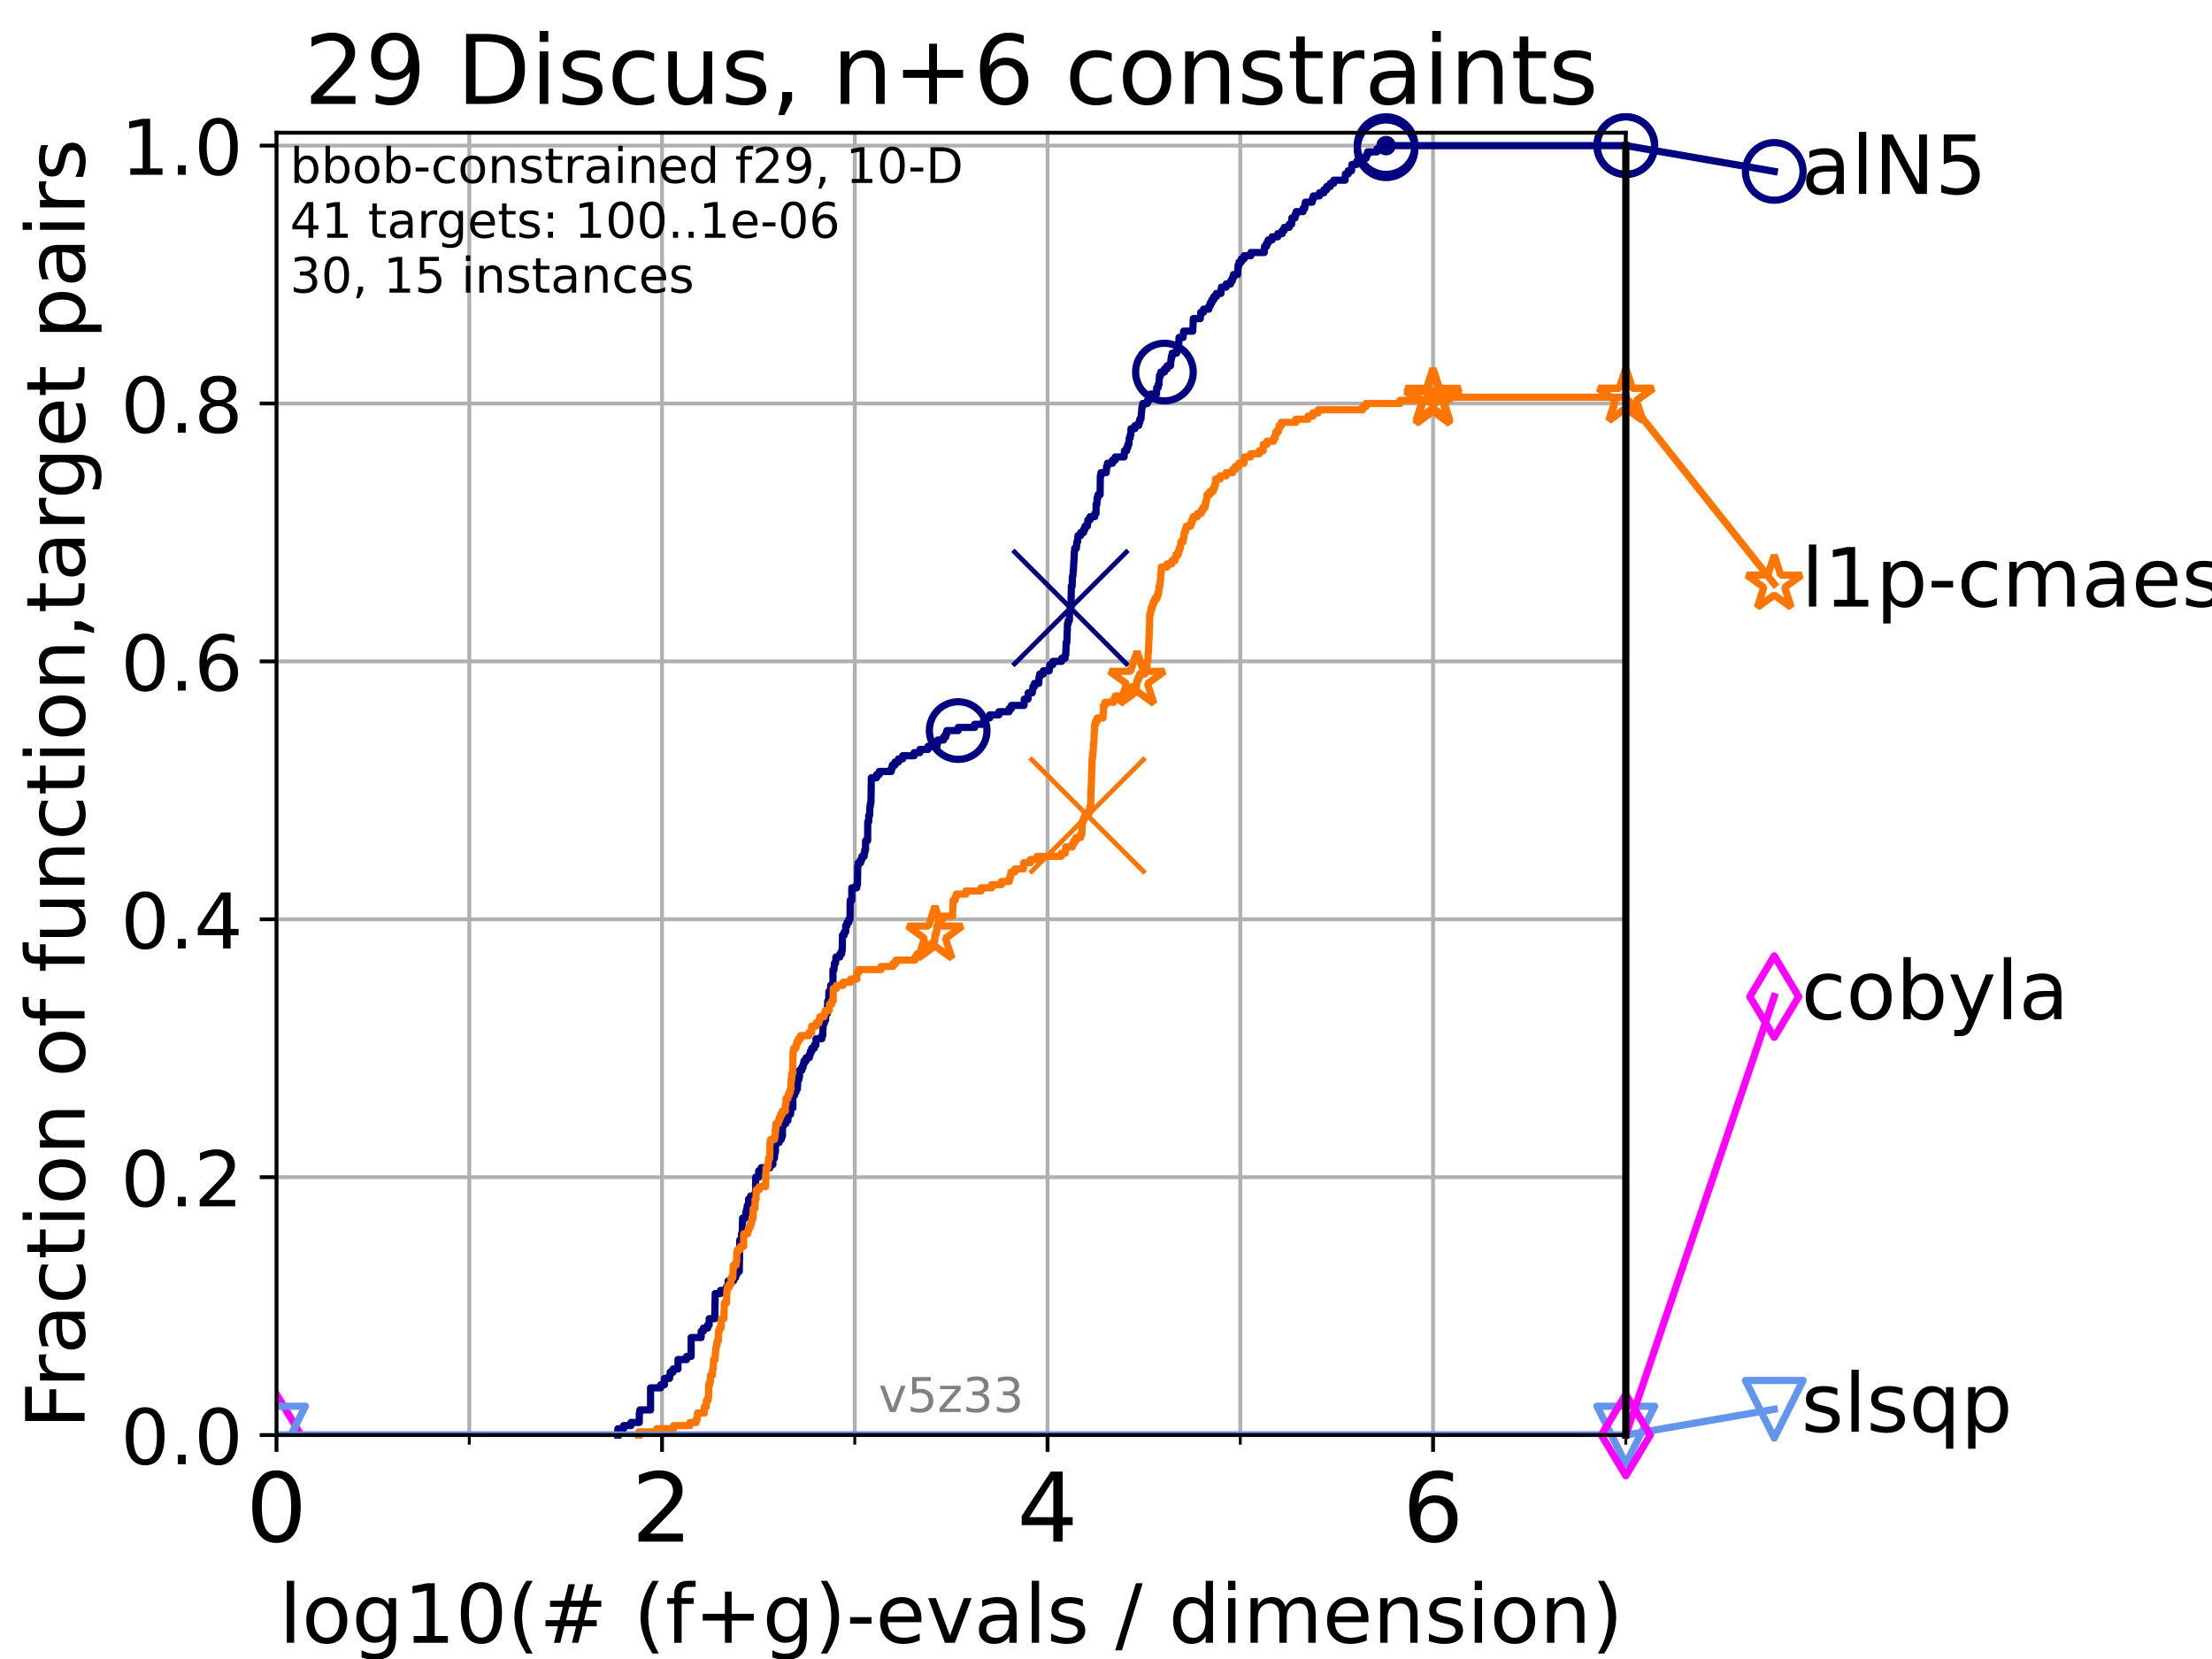 <?xml version="1.0" encoding="utf-8" standalone="no"?>
<!DOCTYPE svg PUBLIC "-//W3C//DTD SVG 1.1//EN"
  "http://www.w3.org/Graphics/SVG/1.1/DTD/svg11.dtd">
<!-- Created with matplotlib (https://matplotlib.org/) -->
<svg height="345.6pt" version="1.1" viewBox="0 0 460.8 345.6" width="460.8pt" xmlns="http://www.w3.org/2000/svg" xmlns:xlink="http://www.w3.org/1999/xlink">
 <defs>
  <style type="text/css">*{stroke-linecap:butt;stroke-linejoin:round;}</style>
 </defs>
 <g id="figure_1">
  <g id="patch_1">
   <path d="M 0 345.6 
L 460.8 345.6 
L 460.8 0 
L 0 0 
z
" style="fill:#ffffff;"/>
  </g>
  <g id="axes_1">
   <g id="patch_2">
    <path d="M 57.6 298.944 
L 338.688 298.944 
L 338.688 27.648 
L 57.6 27.648 
z
" style="fill:#ffffff;"/>
   </g>
   <g id="matplotlib.axis_1">
    <g id="xtick_1">
     <g id="line2d_1">
      <path clip-path="url(#pb937557d2c)" d="M 57.6 298.944 
L 57.6 27.648 
" style="fill:none;stroke:#b0b0b0;stroke-linecap:square;stroke-width:0.8;"/>
     </g>
     <g id="line2d_2">
      <defs>
       <path d="M 0 0 
L 0 3.5 
" id="m92b4880084" style="stroke:#000000;stroke-width:0.8;"/>
      </defs>
      <g>
       <use style="stroke:#000000;stroke-width:0.8;" x="57.6" xlink:href="#m92b4880084" y="298.944"/>
      </g>
     </g>
     <g id="text_1">
      <!-- 0 -->
      <g transform="translate(51.237 321.141)scale(0.2 -0.2)">
       <defs>
        <path d="M 31.781 66.406 
Q 24.172 66.406 20.328 58.906 
Q 16.5 51.422 16.5 36.375 
Q 16.5 21.391 20.328 13.891 
Q 24.172 6.391 31.781 6.391 
Q 39.453 6.391 43.281 13.891 
Q 47.125 21.391 47.125 36.375 
Q 47.125 51.422 43.281 58.906 
Q 39.453 66.406 31.781 66.406 
z
M 31.781 74.219 
Q 44.047 74.219 50.516 64.516 
Q 56.984 54.828 56.984 36.375 
Q 56.984 17.969 50.516 8.266 
Q 44.047 -1.422 31.781 -1.422 
Q 19.531 -1.422 13.062 8.266 
Q 6.594 17.969 6.594 36.375 
Q 6.594 54.828 13.062 64.516 
Q 19.531 74.219 31.781 74.219 
z
" id="DejaVuSans-48"/>
       </defs>
       <use xlink:href="#DejaVuSans-48"/>
      </g>
     </g>
    </g>
    <g id="xtick_2">
     <g id="line2d_3">
      <path clip-path="url(#pb937557d2c)" d="M 137.911 298.944 
L 137.911 27.648 
" style="fill:none;stroke:#b0b0b0;stroke-linecap:square;stroke-width:0.8;"/>
     </g>
     <g id="line2d_4">
      <g>
       <use style="stroke:#000000;stroke-width:0.8;" x="137.911" xlink:href="#m92b4880084" y="298.944"/>
      </g>
     </g>
     <g id="text_2">
      <!-- 2 -->
      <g transform="translate(131.548 321.141)scale(0.2 -0.2)">
       <defs>
        <path d="M 19.188 8.297 
L 53.609 8.297 
L 53.609 0 
L 7.328 0 
L 7.328 8.297 
Q 12.938 14.109 22.625 23.891 
Q 32.328 33.688 34.812 36.531 
Q 39.547 41.844 41.422 45.531 
Q 43.312 49.219 43.312 52.781 
Q 43.312 58.594 39.234 62.25 
Q 35.156 65.922 28.609 65.922 
Q 23.969 65.922 18.812 64.312 
Q 13.672 62.703 7.812 59.422 
L 7.812 69.391 
Q 13.766 71.781 18.938 73 
Q 24.125 74.219 28.422 74.219 
Q 39.75 74.219 46.484 68.547 
Q 53.219 62.891 53.219 53.422 
Q 53.219 48.922 51.531 44.891 
Q 49.859 40.875 45.406 35.406 
Q 44.188 33.984 37.641 27.219 
Q 31.109 20.453 19.188 8.297 
z
" id="DejaVuSans-50"/>
       </defs>
       <use xlink:href="#DejaVuSans-50"/>
      </g>
     </g>
    </g>
    <g id="xtick_3">
     <g id="line2d_5">
      <path clip-path="url(#pb937557d2c)" d="M 218.222 298.944 
L 218.222 27.648 
" style="fill:none;stroke:#b0b0b0;stroke-linecap:square;stroke-width:0.8;"/>
     </g>
     <g id="line2d_6">
      <g>
       <use style="stroke:#000000;stroke-width:0.8;" x="218.222" xlink:href="#m92b4880084" y="298.944"/>
      </g>
     </g>
     <g id="text_3">
      <!-- 4 -->
      <g transform="translate(211.859 321.141)scale(0.2 -0.2)">
       <defs>
        <path d="M 37.797 64.312 
L 12.891 25.391 
L 37.797 25.391 
z
M 35.203 72.906 
L 47.609 72.906 
L 47.609 25.391 
L 58.016 25.391 
L 58.016 17.188 
L 47.609 17.188 
L 47.609 0 
L 37.797 0 
L 37.797 17.188 
L 4.891 17.188 
L 4.891 26.703 
z
" id="DejaVuSans-52"/>
       </defs>
       <use xlink:href="#DejaVuSans-52"/>
      </g>
     </g>
    </g>
    <g id="xtick_4">
     <g id="line2d_7">
      <path clip-path="url(#pb937557d2c)" d="M 298.533 298.944 
L 298.533 27.648 
" style="fill:none;stroke:#b0b0b0;stroke-linecap:square;stroke-width:0.8;"/>
     </g>
     <g id="line2d_8">
      <g>
       <use style="stroke:#000000;stroke-width:0.8;" x="298.533" xlink:href="#m92b4880084" y="298.944"/>
      </g>
     </g>
     <g id="text_4">
      <!-- 6 -->
      <g transform="translate(292.17 321.141)scale(0.2 -0.2)">
       <defs>
        <path d="M 33.016 40.375 
Q 26.375 40.375 22.484 35.828 
Q 18.609 31.297 18.609 23.391 
Q 18.609 15.531 22.484 10.953 
Q 26.375 6.391 33.016 6.391 
Q 39.656 6.391 43.531 10.953 
Q 47.406 15.531 47.406 23.391 
Q 47.406 31.297 43.531 35.828 
Q 39.656 40.375 33.016 40.375 
z
M 52.594 71.297 
L 52.594 62.312 
Q 48.875 64.062 45.094 64.984 
Q 41.312 65.922 37.594 65.922 
Q 27.828 65.922 22.672 59.328 
Q 17.531 52.734 16.797 39.406 
Q 19.672 43.656 24.016 45.922 
Q 28.375 48.188 33.594 48.188 
Q 44.578 48.188 50.953 41.516 
Q 57.328 34.859 57.328 23.391 
Q 57.328 12.156 50.688 5.359 
Q 44.047 -1.422 33.016 -1.422 
Q 20.359 -1.422 13.672 8.266 
Q 6.984 17.969 6.984 36.375 
Q 6.984 53.656 15.188 63.938 
Q 23.391 74.219 37.203 74.219 
Q 40.922 74.219 44.703 73.484 
Q 48.484 72.75 52.594 71.297 
z
" id="DejaVuSans-54"/>
       </defs>
       <use xlink:href="#DejaVuSans-54"/>
      </g>
     </g>
    </g>
    <g id="xtick_5">
     <g id="line2d_9">
      <path clip-path="url(#pb937557d2c)" d="M 97.755 298.944 
L 97.755 27.648 
" style="fill:none;stroke:#b0b0b0;stroke-linecap:square;stroke-width:0.8;"/>
     </g>
     <g id="line2d_10">
      <defs>
       <path d="M 0 0 
L 0 2 
" id="mc811b27193" style="stroke:#000000;stroke-width:0.6;"/>
      </defs>
      <g>
       <use style="stroke:#000000;stroke-width:0.6;" x="97.755" xlink:href="#mc811b27193" y="298.944"/>
      </g>
     </g>
    </g>
    <g id="xtick_6">
     <g id="line2d_11">
      <path clip-path="url(#pb937557d2c)" d="M 178.066 298.944 
L 178.066 27.648 
" style="fill:none;stroke:#b0b0b0;stroke-linecap:square;stroke-width:0.8;"/>
     </g>
     <g id="line2d_12">
      <g>
       <use style="stroke:#000000;stroke-width:0.6;" x="178.066" xlink:href="#mc811b27193" y="298.944"/>
      </g>
     </g>
    </g>
    <g id="xtick_7">
     <g id="line2d_13">
      <path clip-path="url(#pb937557d2c)" d="M 258.377 298.944 
L 258.377 27.648 
" style="fill:none;stroke:#b0b0b0;stroke-linecap:square;stroke-width:0.8;"/>
     </g>
     <g id="line2d_14">
      <g>
       <use style="stroke:#000000;stroke-width:0.6;" x="258.377" xlink:href="#mc811b27193" y="298.944"/>
      </g>
     </g>
    </g>
    <g id="xtick_8">
     <g id="line2d_15">
      <path clip-path="url(#pb937557d2c)" d="M 338.688 298.944 
L 338.688 27.648 
" style="fill:none;stroke:#b0b0b0;stroke-linecap:square;stroke-width:0.8;"/>
     </g>
     <g id="line2d_16">
      <g>
       <use style="stroke:#000000;stroke-width:0.6;" x="338.688" xlink:href="#mc811b27193" y="298.944"/>
      </g>
     </g>
    </g>
    <g id="text_5">
     <!-- log10(# (f+g)-evals / dimension) -->
     <g transform="translate(58.145 342.218)scale(0.17 -0.17)">
      <defs>
       <path d="M 9.422 75.984 
L 18.406 75.984 
L 18.406 0 
L 9.422 0 
z
" id="DejaVuSans-108"/>
       <path d="M 30.609 48.391 
Q 23.391 48.391 19.188 42.75 
Q 14.984 37.109 14.984 27.297 
Q 14.984 17.484 19.156 11.844 
Q 23.344 6.203 30.609 6.203 
Q 37.797 6.203 41.984 11.859 
Q 46.188 17.531 46.188 27.297 
Q 46.188 37.016 41.984 42.703 
Q 37.797 48.391 30.609 48.391 
z
M 30.609 56 
Q 42.328 56 49.016 48.375 
Q 55.719 40.766 55.719 27.297 
Q 55.719 13.875 49.016 6.219 
Q 42.328 -1.422 30.609 -1.422 
Q 18.844 -1.422 12.172 6.219 
Q 5.516 13.875 5.516 27.297 
Q 5.516 40.766 12.172 48.375 
Q 18.844 56 30.609 56 
z
" id="DejaVuSans-111"/>
       <path d="M 45.406 27.984 
Q 45.406 37.75 41.375 43.109 
Q 37.359 48.484 30.078 48.484 
Q 22.859 48.484 18.828 43.109 
Q 14.797 37.75 14.797 27.984 
Q 14.797 18.266 18.828 12.891 
Q 22.859 7.516 30.078 7.516 
Q 37.359 7.516 41.375 12.891 
Q 45.406 18.266 45.406 27.984 
z
M 54.391 6.781 
Q 54.391 -7.172 48.188 -13.984 
Q 42 -20.797 29.203 -20.797 
Q 24.469 -20.797 20.266 -20.094 
Q 16.062 -19.391 12.109 -17.922 
L 12.109 -9.188 
Q 16.062 -11.328 19.922 -12.344 
Q 23.781 -13.375 27.781 -13.375 
Q 36.625 -13.375 41.016 -8.766 
Q 45.406 -4.156 45.406 5.172 
L 45.406 9.625 
Q 42.625 4.781 38.281 2.391 
Q 33.938 0 27.875 0 
Q 17.828 0 11.672 7.656 
Q 5.516 15.328 5.516 27.984 
Q 5.516 40.672 11.672 48.328 
Q 17.828 56 27.875 56 
Q 33.938 56 38.281 53.609 
Q 42.625 51.219 45.406 46.391 
L 45.406 54.688 
L 54.391 54.688 
z
" id="DejaVuSans-103"/>
       <path d="M 12.406 8.297 
L 28.516 8.297 
L 28.516 63.922 
L 10.984 60.406 
L 10.984 69.391 
L 28.422 72.906 
L 38.281 72.906 
L 38.281 8.297 
L 54.391 8.297 
L 54.391 0 
L 12.406 0 
z
" id="DejaVuSans-49"/>
       <path d="M 31 75.875 
Q 24.469 64.656 21.281 53.656 
Q 18.109 42.672 18.109 31.391 
Q 18.109 20.125 21.312 9.062 
Q 24.516 -2 31 -13.188 
L 23.188 -13.188 
Q 15.875 -1.703 12.234 9.375 
Q 8.594 20.453 8.594 31.391 
Q 8.594 42.281 12.203 53.312 
Q 15.828 64.359 23.188 75.875 
z
" id="DejaVuSans-40"/>
       <path d="M 51.125 44 
L 36.922 44 
L 32.812 27.688 
L 47.125 27.688 
z
M 43.797 71.781 
L 38.719 51.516 
L 52.984 51.516 
L 58.109 71.781 
L 65.922 71.781 
L 60.891 51.516 
L 76.125 51.516 
L 76.125 44 
L 58.984 44 
L 54.984 27.688 
L 70.516 27.688 
L 70.516 20.219 
L 53.078 20.219 
L 48 0 
L 40.188 0 
L 45.219 20.219 
L 30.906 20.219 
L 25.875 0 
L 18.016 0 
L 23.094 20.219 
L 7.719 20.219 
L 7.719 27.688 
L 24.906 27.688 
L 29 44 
L 13.281 44 
L 13.281 51.516 
L 30.906 51.516 
L 35.891 71.781 
z
" id="DejaVuSans-35"/>
       <path id="DejaVuSans-32"/>
       <path d="M 37.109 75.984 
L 37.109 68.5 
L 28.516 68.5 
Q 23.688 68.5 21.797 66.547 
Q 19.922 64.594 19.922 59.516 
L 19.922 54.688 
L 34.719 54.688 
L 34.719 47.703 
L 19.922 47.703 
L 19.922 0 
L 10.891 0 
L 10.891 47.703 
L 2.297 47.703 
L 2.297 54.688 
L 10.891 54.688 
L 10.891 58.5 
Q 10.891 67.625 15.141 71.797 
Q 19.391 75.984 28.609 75.984 
z
" id="DejaVuSans-102"/>
       <path d="M 46 62.703 
L 46 35.5 
L 73.188 35.5 
L 73.188 27.203 
L 46 27.203 
L 46 0 
L 37.797 0 
L 37.797 27.203 
L 10.594 27.203 
L 10.594 35.5 
L 37.797 35.5 
L 37.797 62.703 
z
" id="DejaVuSans-43"/>
       <path d="M 8.016 75.875 
L 15.828 75.875 
Q 23.141 64.359 26.781 53.312 
Q 30.422 42.281 30.422 31.391 
Q 30.422 20.453 26.781 9.375 
Q 23.141 -1.703 15.828 -13.188 
L 8.016 -13.188 
Q 14.5 -2 17.703 9.062 
Q 20.906 20.125 20.906 31.391 
Q 20.906 42.672 17.703 53.656 
Q 14.5 64.656 8.016 75.875 
z
" id="DejaVuSans-41"/>
       <path d="M 4.891 31.391 
L 31.203 31.391 
L 31.203 23.391 
L 4.891 23.391 
z
" id="DejaVuSans-45"/>
       <path d="M 56.203 29.594 
L 56.203 25.203 
L 14.891 25.203 
Q 15.484 15.922 20.484 11.062 
Q 25.484 6.203 34.422 6.203 
Q 39.594 6.203 44.453 7.469 
Q 49.312 8.734 54.109 11.281 
L 54.109 2.781 
Q 49.266 0.734 44.188 -0.344 
Q 39.109 -1.422 33.891 -1.422 
Q 20.797 -1.422 13.156 6.188 
Q 5.516 13.812 5.516 26.812 
Q 5.516 40.234 12.766 48.109 
Q 20.016 56 32.328 56 
Q 43.359 56 49.781 48.891 
Q 56.203 41.797 56.203 29.594 
z
M 47.219 32.234 
Q 47.125 39.594 43.094 43.984 
Q 39.062 48.391 32.422 48.391 
Q 24.906 48.391 20.391 44.141 
Q 15.875 39.891 15.188 32.172 
z
" id="DejaVuSans-101"/>
       <path d="M 2.984 54.688 
L 12.5 54.688 
L 29.594 8.797 
L 46.688 54.688 
L 56.203 54.688 
L 35.688 0 
L 23.484 0 
z
" id="DejaVuSans-118"/>
       <path d="M 34.281 27.484 
Q 23.391 27.484 19.188 25 
Q 14.984 22.516 14.984 16.5 
Q 14.984 11.719 18.141 8.906 
Q 21.297 6.109 26.703 6.109 
Q 34.188 6.109 38.703 11.406 
Q 43.219 16.703 43.219 25.484 
L 43.219 27.484 
z
M 52.203 31.203 
L 52.203 0 
L 43.219 0 
L 43.219 8.297 
Q 40.141 3.328 35.547 0.953 
Q 30.953 -1.422 24.312 -1.422 
Q 15.922 -1.422 10.953 3.297 
Q 6 8.016 6 15.922 
Q 6 25.141 12.172 29.828 
Q 18.359 34.516 30.609 34.516 
L 43.219 34.516 
L 43.219 35.406 
Q 43.219 41.609 39.141 45 
Q 35.062 48.391 27.688 48.391 
Q 23 48.391 18.547 47.266 
Q 14.109 46.141 10.016 43.891 
L 10.016 52.203 
Q 14.938 54.109 19.578 55.047 
Q 24.219 56 28.609 56 
Q 40.484 56 46.344 49.844 
Q 52.203 43.703 52.203 31.203 
z
" id="DejaVuSans-97"/>
       <path d="M 44.281 53.078 
L 44.281 44.578 
Q 40.484 46.531 36.375 47.5 
Q 32.281 48.484 27.875 48.484 
Q 21.188 48.484 17.844 46.438 
Q 14.5 44.391 14.5 40.281 
Q 14.5 37.156 16.891 35.375 
Q 19.281 33.594 26.516 31.984 
L 29.594 31.297 
Q 39.156 29.25 43.188 25.516 
Q 47.219 21.781 47.219 15.094 
Q 47.219 7.469 41.188 3.016 
Q 35.156 -1.422 24.609 -1.422 
Q 20.219 -1.422 15.453 -0.562 
Q 10.688 0.297 5.422 2 
L 5.422 11.281 
Q 10.406 8.688 15.234 7.391 
Q 20.062 6.109 24.812 6.109 
Q 31.156 6.109 34.562 8.281 
Q 37.984 10.453 37.984 14.406 
Q 37.984 18.062 35.516 20.016 
Q 33.062 21.969 24.703 23.781 
L 21.578 24.516 
Q 13.234 26.266 9.516 29.906 
Q 5.812 33.547 5.812 39.891 
Q 5.812 47.609 11.281 51.797 
Q 16.75 56 26.812 56 
Q 31.781 56 36.172 55.266 
Q 40.578 54.547 44.281 53.078 
z
" id="DejaVuSans-115"/>
       <path d="M 25.391 72.906 
L 33.688 72.906 
L 8.297 -9.281 
L 0 -9.281 
z
" id="DejaVuSans-47"/>
       <path d="M 45.406 46.391 
L 45.406 75.984 
L 54.391 75.984 
L 54.391 0 
L 45.406 0 
L 45.406 8.203 
Q 42.578 3.328 38.25 0.953 
Q 33.938 -1.422 27.875 -1.422 
Q 17.969 -1.422 11.734 6.484 
Q 5.516 14.406 5.516 27.297 
Q 5.516 40.188 11.734 48.094 
Q 17.969 56 27.875 56 
Q 33.938 56 38.25 53.625 
Q 42.578 51.266 45.406 46.391 
z
M 14.797 27.297 
Q 14.797 17.391 18.875 11.75 
Q 22.953 6.109 30.078 6.109 
Q 37.203 6.109 41.297 11.75 
Q 45.406 17.391 45.406 27.297 
Q 45.406 37.203 41.297 42.844 
Q 37.203 48.484 30.078 48.484 
Q 22.953 48.484 18.875 42.844 
Q 14.797 37.203 14.797 27.297 
z
" id="DejaVuSans-100"/>
       <path d="M 9.422 54.688 
L 18.406 54.688 
L 18.406 0 
L 9.422 0 
z
M 9.422 75.984 
L 18.406 75.984 
L 18.406 64.594 
L 9.422 64.594 
z
" id="DejaVuSans-105"/>
       <path d="M 52 44.188 
Q 55.375 50.25 60.062 53.125 
Q 64.75 56 71.094 56 
Q 79.641 56 84.281 50.016 
Q 88.922 44.047 88.922 33.016 
L 88.922 0 
L 79.891 0 
L 79.891 32.719 
Q 79.891 40.578 77.094 44.375 
Q 74.312 48.188 68.609 48.188 
Q 61.625 48.188 57.562 43.547 
Q 53.516 38.922 53.516 30.906 
L 53.516 0 
L 44.484 0 
L 44.484 32.719 
Q 44.484 40.625 41.703 44.406 
Q 38.922 48.188 33.109 48.188 
Q 26.219 48.188 22.156 43.531 
Q 18.109 38.875 18.109 30.906 
L 18.109 0 
L 9.078 0 
L 9.078 54.688 
L 18.109 54.688 
L 18.109 46.188 
Q 21.188 51.219 25.484 53.609 
Q 29.781 56 35.688 56 
Q 41.656 56 45.828 52.969 
Q 50 49.953 52 44.188 
z
" id="DejaVuSans-109"/>
       <path d="M 54.891 33.016 
L 54.891 0 
L 45.906 0 
L 45.906 32.719 
Q 45.906 40.484 42.875 44.328 
Q 39.844 48.188 33.797 48.188 
Q 26.516 48.188 22.312 43.547 
Q 18.109 38.922 18.109 30.906 
L 18.109 0 
L 9.078 0 
L 9.078 54.688 
L 18.109 54.688 
L 18.109 46.188 
Q 21.344 51.125 25.703 53.562 
Q 30.078 56 35.797 56 
Q 45.219 56 50.047 50.172 
Q 54.891 44.344 54.891 33.016 
z
" id="DejaVuSans-110"/>
      </defs>
      <use xlink:href="#DejaVuSans-108"/>
      <use x="27.783" xlink:href="#DejaVuSans-111"/>
      <use x="88.965" xlink:href="#DejaVuSans-103"/>
      <use x="152.441" xlink:href="#DejaVuSans-49"/>
      <use x="216.064" xlink:href="#DejaVuSans-48"/>
      <use x="279.688" xlink:href="#DejaVuSans-40"/>
      <use x="318.701" xlink:href="#DejaVuSans-35"/>
      <use x="402.49" xlink:href="#DejaVuSans-32"/>
      <use x="434.277" xlink:href="#DejaVuSans-40"/>
      <use x="473.291" xlink:href="#DejaVuSans-102"/>
      <use x="508.496" xlink:href="#DejaVuSans-43"/>
      <use x="592.285" xlink:href="#DejaVuSans-103"/>
      <use x="655.762" xlink:href="#DejaVuSans-41"/>
      <use x="694.775" xlink:href="#DejaVuSans-45"/>
      <use x="730.859" xlink:href="#DejaVuSans-101"/>
      <use x="792.383" xlink:href="#DejaVuSans-118"/>
      <use x="851.562" xlink:href="#DejaVuSans-97"/>
      <use x="912.842" xlink:href="#DejaVuSans-108"/>
      <use x="940.625" xlink:href="#DejaVuSans-115"/>
      <use x="992.725" xlink:href="#DejaVuSans-32"/>
      <use x="1024.512" xlink:href="#DejaVuSans-47"/>
      <use x="1058.203" xlink:href="#DejaVuSans-32"/>
      <use x="1089.99" xlink:href="#DejaVuSans-100"/>
      <use x="1153.467" xlink:href="#DejaVuSans-105"/>
      <use x="1181.25" xlink:href="#DejaVuSans-109"/>
      <use x="1278.662" xlink:href="#DejaVuSans-101"/>
      <use x="1340.186" xlink:href="#DejaVuSans-110"/>
      <use x="1403.564" xlink:href="#DejaVuSans-115"/>
      <use x="1455.664" xlink:href="#DejaVuSans-105"/>
      <use x="1483.447" xlink:href="#DejaVuSans-111"/>
      <use x="1544.629" xlink:href="#DejaVuSans-110"/>
      <use x="1608.008" xlink:href="#DejaVuSans-41"/>
     </g>
    </g>
   </g>
   <g id="matplotlib.axis_2">
    <g id="ytick_1">
     <g id="line2d_17">
      <path clip-path="url(#pb937557d2c)" d="M 57.6 298.944 
L 338.688 298.944 
" style="fill:none;stroke:#b0b0b0;stroke-linecap:square;stroke-width:0.8;"/>
     </g>
     <g id="line2d_18">
      <defs>
       <path d="M 0 0 
L -3.5 0 
" id="mab63592e41" style="stroke:#000000;stroke-width:0.8;"/>
      </defs>
      <g>
       <use style="stroke:#000000;stroke-width:0.8;" x="57.6" xlink:href="#mab63592e41" y="298.944"/>
      </g>
     </g>
     <g id="text_6">
      <!-- 0.0 -->
      <g transform="translate(25.155 305.023)scale(0.16 -0.16)">
       <defs>
        <path d="M 10.688 12.406 
L 21 12.406 
L 21 0 
L 10.688 0 
z
" id="DejaVuSans-46"/>
       </defs>
       <use xlink:href="#DejaVuSans-48"/>
       <use x="63.623" xlink:href="#DejaVuSans-46"/>
       <use x="95.41" xlink:href="#DejaVuSans-48"/>
      </g>
     </g>
    </g>
    <g id="ytick_2">
     <g id="line2d_19">
      <path clip-path="url(#pb937557d2c)" d="M 57.6 245.222 
L 338.688 245.222 
" style="fill:none;stroke:#b0b0b0;stroke-linecap:square;stroke-width:0.8;"/>
     </g>
     <g id="line2d_20">
      <g>
       <use style="stroke:#000000;stroke-width:0.8;" x="57.6" xlink:href="#mab63592e41" y="245.222"/>
      </g>
     </g>
     <g id="text_7">
      <!-- 0.2 -->
      <g transform="translate(25.155 251.301)scale(0.16 -0.16)">
       <use xlink:href="#DejaVuSans-48"/>
       <use x="63.623" xlink:href="#DejaVuSans-46"/>
       <use x="95.41" xlink:href="#DejaVuSans-50"/>
      </g>
     </g>
    </g>
    <g id="ytick_3">
     <g id="line2d_21">
      <path clip-path="url(#pb937557d2c)" d="M 57.6 191.5 
L 338.688 191.5 
" style="fill:none;stroke:#b0b0b0;stroke-linecap:square;stroke-width:0.8;"/>
     </g>
     <g id="line2d_22">
      <g>
       <use style="stroke:#000000;stroke-width:0.8;" x="57.6" xlink:href="#mab63592e41" y="191.5"/>
      </g>
     </g>
     <g id="text_8">
      <!-- 0.4 -->
      <g transform="translate(25.155 197.579)scale(0.16 -0.16)">
       <use xlink:href="#DejaVuSans-48"/>
       <use x="63.623" xlink:href="#DejaVuSans-46"/>
       <use x="95.41" xlink:href="#DejaVuSans-52"/>
      </g>
     </g>
    </g>
    <g id="ytick_4">
     <g id="line2d_23">
      <path clip-path="url(#pb937557d2c)" d="M 57.6 137.778 
L 338.688 137.778 
" style="fill:none;stroke:#b0b0b0;stroke-linecap:square;stroke-width:0.8;"/>
     </g>
     <g id="line2d_24">
      <g>
       <use style="stroke:#000000;stroke-width:0.8;" x="57.6" xlink:href="#mab63592e41" y="137.778"/>
      </g>
     </g>
     <g id="text_9">
      <!-- 0.6 -->
      <g transform="translate(25.155 143.857)scale(0.16 -0.16)">
       <use xlink:href="#DejaVuSans-48"/>
       <use x="63.623" xlink:href="#DejaVuSans-46"/>
       <use x="95.41" xlink:href="#DejaVuSans-54"/>
      </g>
     </g>
    </g>
    <g id="ytick_5">
     <g id="line2d_25">
      <path clip-path="url(#pb937557d2c)" d="M 57.6 84.056 
L 338.688 84.056 
" style="fill:none;stroke:#b0b0b0;stroke-linecap:square;stroke-width:0.8;"/>
     </g>
     <g id="line2d_26">
      <g>
       <use style="stroke:#000000;stroke-width:0.8;" x="57.6" xlink:href="#mab63592e41" y="84.056"/>
      </g>
     </g>
     <g id="text_10">
      <!-- 0.8 -->
      <g transform="translate(25.155 90.135)scale(0.16 -0.16)">
       <defs>
        <path d="M 31.781 34.625 
Q 24.75 34.625 20.719 30.859 
Q 16.703 27.094 16.703 20.516 
Q 16.703 13.922 20.719 10.156 
Q 24.75 6.391 31.781 6.391 
Q 38.812 6.391 42.859 10.172 
Q 46.922 13.969 46.922 20.516 
Q 46.922 27.094 42.891 30.859 
Q 38.875 34.625 31.781 34.625 
z
M 21.922 38.812 
Q 15.578 40.375 12.031 44.719 
Q 8.5 49.078 8.5 55.328 
Q 8.5 64.062 14.719 69.141 
Q 20.953 74.219 31.781 74.219 
Q 42.672 74.219 48.875 69.141 
Q 55.078 64.062 55.078 55.328 
Q 55.078 49.078 51.531 44.719 
Q 48 40.375 41.703 38.812 
Q 48.828 37.156 52.797 32.312 
Q 56.781 27.484 56.781 20.516 
Q 56.781 9.906 50.312 4.234 
Q 43.844 -1.422 31.781 -1.422 
Q 19.734 -1.422 13.25 4.234 
Q 6.781 9.906 6.781 20.516 
Q 6.781 27.484 10.781 32.312 
Q 14.797 37.156 21.922 38.812 
z
M 18.312 54.391 
Q 18.312 48.734 21.844 45.562 
Q 25.391 42.391 31.781 42.391 
Q 38.141 42.391 41.719 45.562 
Q 45.312 48.734 45.312 54.391 
Q 45.312 60.062 41.719 63.234 
Q 38.141 66.406 31.781 66.406 
Q 25.391 66.406 21.844 63.234 
Q 18.312 60.062 18.312 54.391 
z
" id="DejaVuSans-56"/>
       </defs>
       <use xlink:href="#DejaVuSans-48"/>
       <use x="63.623" xlink:href="#DejaVuSans-46"/>
       <use x="95.41" xlink:href="#DejaVuSans-56"/>
      </g>
     </g>
    </g>
    <g id="ytick_6">
     <g id="line2d_27">
      <path clip-path="url(#pb937557d2c)" d="M 57.6 30.334 
L 338.688 30.334 
" style="fill:none;stroke:#b0b0b0;stroke-linecap:square;stroke-width:0.8;"/>
     </g>
     <g id="line2d_28">
      <g>
       <use style="stroke:#000000;stroke-width:0.8;" x="57.6" xlink:href="#mab63592e41" y="30.334"/>
      </g>
     </g>
     <g id="text_11">
      <!-- 1.0 -->
      <g transform="translate(25.155 36.413)scale(0.16 -0.16)">
       <use xlink:href="#DejaVuSans-49"/>
       <use x="63.623" xlink:href="#DejaVuSans-46"/>
       <use x="95.41" xlink:href="#DejaVuSans-48"/>
      </g>
     </g>
    </g>
    <g id="text_12">
     <!-- Fraction of function,target pairs -->
     <g transform="translate(17.62 297.681)rotate(-90)scale(0.17 -0.17)">
      <defs>
       <path d="M 9.812 72.906 
L 51.703 72.906 
L 51.703 64.594 
L 19.672 64.594 
L 19.672 43.109 
L 48.578 43.109 
L 48.578 34.812 
L 19.672 34.812 
L 19.672 0 
L 9.812 0 
z
" id="DejaVuSans-70"/>
       <path d="M 41.109 46.297 
Q 39.594 47.172 37.812 47.578 
Q 36.031 48 33.891 48 
Q 26.266 48 22.188 43.047 
Q 18.109 38.094 18.109 28.812 
L 18.109 0 
L 9.078 0 
L 9.078 54.688 
L 18.109 54.688 
L 18.109 46.188 
Q 20.953 51.172 25.484 53.578 
Q 30.031 56 36.531 56 
Q 37.453 56 38.578 55.875 
Q 39.703 55.766 41.062 55.516 
z
" id="DejaVuSans-114"/>
       <path d="M 48.781 52.594 
L 48.781 44.188 
Q 44.969 46.297 41.141 47.344 
Q 37.312 48.391 33.406 48.391 
Q 24.656 48.391 19.812 42.844 
Q 14.984 37.312 14.984 27.297 
Q 14.984 17.281 19.812 11.734 
Q 24.656 6.203 33.406 6.203 
Q 37.312 6.203 41.141 7.25 
Q 44.969 8.297 48.781 10.406 
L 48.781 2.094 
Q 45.016 0.344 40.984 -0.531 
Q 36.969 -1.422 32.422 -1.422 
Q 20.062 -1.422 12.781 6.344 
Q 5.516 14.109 5.516 27.297 
Q 5.516 40.672 12.859 48.328 
Q 20.219 56 33.016 56 
Q 37.156 56 41.109 55.141 
Q 45.062 54.297 48.781 52.594 
z
" id="DejaVuSans-99"/>
       <path d="M 18.312 70.219 
L 18.312 54.688 
L 36.812 54.688 
L 36.812 47.703 
L 18.312 47.703 
L 18.312 18.016 
Q 18.312 11.328 20.141 9.422 
Q 21.969 7.516 27.594 7.516 
L 36.812 7.516 
L 36.812 0 
L 27.594 0 
Q 17.188 0 13.234 3.875 
Q 9.281 7.766 9.281 18.016 
L 9.281 47.703 
L 2.688 47.703 
L 2.688 54.688 
L 9.281 54.688 
L 9.281 70.219 
z
" id="DejaVuSans-116"/>
       <path d="M 8.5 21.578 
L 8.5 54.688 
L 17.484 54.688 
L 17.484 21.922 
Q 17.484 14.156 20.5 10.266 
Q 23.531 6.391 29.594 6.391 
Q 36.859 6.391 41.078 11.031 
Q 45.312 15.672 45.312 23.688 
L 45.312 54.688 
L 54.297 54.688 
L 54.297 0 
L 45.312 0 
L 45.312 8.406 
Q 42.047 3.422 37.719 1 
Q 33.406 -1.422 27.688 -1.422 
Q 18.266 -1.422 13.375 4.438 
Q 8.5 10.297 8.5 21.578 
z
M 31.109 56 
z
" id="DejaVuSans-117"/>
       <path d="M 11.719 12.406 
L 22.016 12.406 
L 22.016 4 
L 14.016 -11.625 
L 7.719 -11.625 
L 11.719 4 
z
" id="DejaVuSans-44"/>
       <path d="M 18.109 8.203 
L 18.109 -20.797 
L 9.078 -20.797 
L 9.078 54.688 
L 18.109 54.688 
L 18.109 46.391 
Q 20.953 51.266 25.266 53.625 
Q 29.594 56 35.594 56 
Q 45.562 56 51.781 48.094 
Q 58.016 40.188 58.016 27.297 
Q 58.016 14.406 51.781 6.484 
Q 45.562 -1.422 35.594 -1.422 
Q 29.594 -1.422 25.266 0.953 
Q 20.953 3.328 18.109 8.203 
z
M 48.688 27.297 
Q 48.688 37.203 44.609 42.844 
Q 40.531 48.484 33.406 48.484 
Q 26.266 48.484 22.188 42.844 
Q 18.109 37.203 18.109 27.297 
Q 18.109 17.391 22.188 11.75 
Q 26.266 6.109 33.406 6.109 
Q 40.531 6.109 44.609 11.75 
Q 48.688 17.391 48.688 27.297 
z
" id="DejaVuSans-112"/>
      </defs>
      <use xlink:href="#DejaVuSans-70"/>
      <use x="50.27" xlink:href="#DejaVuSans-114"/>
      <use x="91.383" xlink:href="#DejaVuSans-97"/>
      <use x="152.662" xlink:href="#DejaVuSans-99"/>
      <use x="207.643" xlink:href="#DejaVuSans-116"/>
      <use x="246.852" xlink:href="#DejaVuSans-105"/>
      <use x="274.635" xlink:href="#DejaVuSans-111"/>
      <use x="335.816" xlink:href="#DejaVuSans-110"/>
      <use x="399.195" xlink:href="#DejaVuSans-32"/>
      <use x="430.982" xlink:href="#DejaVuSans-111"/>
      <use x="492.164" xlink:href="#DejaVuSans-102"/>
      <use x="527.369" xlink:href="#DejaVuSans-32"/>
      <use x="559.156" xlink:href="#DejaVuSans-102"/>
      <use x="594.361" xlink:href="#DejaVuSans-117"/>
      <use x="657.74" xlink:href="#DejaVuSans-110"/>
      <use x="721.119" xlink:href="#DejaVuSans-99"/>
      <use x="776.1" xlink:href="#DejaVuSans-116"/>
      <use x="815.309" xlink:href="#DejaVuSans-105"/>
      <use x="843.092" xlink:href="#DejaVuSans-111"/>
      <use x="904.273" xlink:href="#DejaVuSans-110"/>
      <use x="967.652" xlink:href="#DejaVuSans-44"/>
      <use x="999.439" xlink:href="#DejaVuSans-116"/>
      <use x="1038.648" xlink:href="#DejaVuSans-97"/>
      <use x="1099.928" xlink:href="#DejaVuSans-114"/>
      <use x="1139.291" xlink:href="#DejaVuSans-103"/>
      <use x="1202.768" xlink:href="#DejaVuSans-101"/>
      <use x="1264.291" xlink:href="#DejaVuSans-116"/>
      <use x="1303.5" xlink:href="#DejaVuSans-32"/>
      <use x="1335.287" xlink:href="#DejaVuSans-112"/>
      <use x="1398.764" xlink:href="#DejaVuSans-97"/>
      <use x="1460.043" xlink:href="#DejaVuSans-105"/>
      <use x="1487.826" xlink:href="#DejaVuSans-114"/>
      <use x="1528.939" xlink:href="#DejaVuSans-115"/>
     </g>
    </g>
   </g>
   <g id="line2d_29">
    <defs>
     <path d="M 0 1.5 
C 0.398 1.5 0.779 1.342 1.061 1.061 
C 1.342 0.779 1.5 0.398 1.5 0 
C 1.5 -0.398 1.342 -0.779 1.061 -1.061 
C 0.779 -1.342 0.398 -1.5 0 -1.5 
C -0.398 -1.5 -0.779 -1.342 -1.061 -1.061 
C -1.342 -0.779 -1.5 -0.398 -1.5 0 
C -1.5 0.398 -1.342 0.779 -1.061 1.061 
C -0.779 1.342 -0.398 1.5 0 1.5 
z
" id="m0bdfb1f81b" style="stroke:#000080;"/>
    </defs>
    <g>
     <use style="fill:#000080;stroke:#000080;" x="288.746" xlink:href="#m0bdfb1f81b" y="30.334"/>
     <use style="fill:#000080;stroke:#000080;" x="288.746" xlink:href="#m0bdfb1f81b" y="30.334"/>
    </g>
   </g>
   <g id="line2d_30">
    <path d="M 128.709 298.944 
L 128.709 297.634 
L 129.909 297.634 
L 129.909 296.979 
L 131.44 296.979 
L 131.44 296.323 
L 133.171 296.323 
L 133.171 294.358 
L 133.307 294.358 
L 133.307 293.703 
L 135.522 293.703 
L 135.522 289.117 
L 137.63 289.117 
L 137.63 288.462 
L 138.426 288.462 
L 138.426 287.151 
L 139.478 287.151 
L 139.478 286.496 
L 139.605 286.496 
L 139.605 285.841 
L 140.196 285.841 
L 140.196 285.186 
L 141.235 285.186 
L 141.235 283.22 
L 143.041 283.22 
L 143.041 282.565 
L 143.977 282.565 
L 143.977 278.634 
L 146.064 278.634 
L 146.064 277.324 
L 146.517 277.324 
L 146.517 276.669 
L 147.409 276.669 
L 147.409 276.014 
L 147.73 276.014 
L 147.73 274.704 
L 148.901 274.704 
L 148.994 269.462 
L 150.103 269.462 
L 150.103 268.807 
L 151.309 268.807 
L 151.309 268.152 
L 151.677 268.152 
L 151.677 266.842 
L 152.811 266.842 
L 152.811 266.187 
L 153.222 266.187 
L 153.222 265.532 
L 153.481 265.532 
L 153.481 264.876 
L 154.002 264.876 
L 154.112 258.325 
L 154.48 258.325 
L 154.48 257.015 
L 154.614 257.015 
L 154.695 253.739 
L 155.31 253.739 
L 155.387 252.429 
L 155.527 252.429 
L 155.527 251.773 
L 155.679 251.773 
L 155.679 251.118 
L 155.941 251.118 
L 155.941 249.808 
L 156.37 249.808 
L 156.37 249.153 
L 157.278 249.153 
L 157.278 248.498 
L 157.404 248.498 
L 157.415 245.222 
L 158.053 245.222 
L 158.053 243.912 
L 158.583 243.912 
L 158.583 243.257 
L 160.413 243.257 
L 160.413 242.601 
L 161.008 242.601 
L 161.008 241.291 
L 161.32 241.291 
L 161.429 239.981 
L 161.547 239.981 
L 161.547 238.015 
L 162.312 238.015 
L 162.312 237.36 
L 162.754 237.36 
L 162.754 236.705 
L 162.996 236.705 
L 162.996 234.74 
L 163.128 234.74 
L 163.128 234.085 
L 163.677 234.085 
L 163.677 233.429 
L 164.133 233.429 
L 164.203 232.119 
L 164.698 232.119 
L 164.735 230.809 
L 165.172 230.809 
L 165.172 228.188 
L 165.512 228.188 
L 165.512 227.533 
L 165.817 227.533 
L 165.817 226.878 
L 166.11 226.878 
L 166.207 224.912 
L 166.419 224.912 
L 166.419 224.257 
L 166.561 224.257 
L 166.561 222.947 
L 167.054 222.947 
L 167.054 222.292 
L 167.32 222.292 
L 167.32 221.637 
L 167.5 221.637 
L 167.5 220.982 
L 167.948 220.982 
L 167.948 220.326 
L 168.609 220.326 
L 168.609 219.671 
L 168.811 219.671 
L 168.811 219.016 
L 169.111 219.016 
L 169.111 218.361 
L 169.639 218.361 
L 169.639 217.706 
L 169.975 217.706 
L 170.003 216.396 
L 171.196 216.396 
L 171.196 215.74 
L 171.382 215.74 
L 171.468 213.775 
L 171.499 213.775 
L 171.499 213.12 
L 171.746 213.12 
L 171.746 212.465 
L 171.995 212.465 
L 172.025 211.154 
L 172.352 211.154 
L 172.429 208.534 
L 172.64 208.534 
L 172.669 206.568 
L 172.951 206.568 
L 173.054 205.258 
L 173.517 205.258 
L 173.526 201.982 
L 173.738 201.982 
L 173.831 200.672 
L 174.057 200.672 
L 174.144 199.362 
L 174.951 199.362 
L 174.951 198.707 
L 175.33 198.707 
L 175.33 198.052 
L 175.444 198.052 
L 175.513 194.776 
L 175.888 194.776 
L 175.888 194.121 
L 176.175 194.121 
L 176.175 192.81 
L 176.452 192.81 
L 176.452 192.155 
L 176.812 192.155 
L 176.812 191.5 
L 177.076 191.5 
L 177.113 187.569 
L 177.445 187.569 
L 177.445 184.949 
L 178.463 184.949 
L 178.463 184.293 
L 178.626 184.293 
L 178.686 180.363 
L 178.78 180.363 
L 178.78 179.707 
L 179.302 179.707 
L 179.302 179.052 
L 179.553 179.052 
L 179.553 178.397 
L 180.021 178.397 
L 180.021 177.742 
L 180.133 177.742 
L 180.133 177.087 
L 180.305 177.087 
L 180.312 175.121 
L 180.745 175.121 
L 180.763 171.191 
L 180.973 171.191 
L 180.973 169.88 
L 181.158 169.88 
L 181.228 167.915 
L 181.318 167.915 
L 181.318 167.26 
L 181.434 167.26 
L 181.514 162.018 
L 182.607 162.018 
L 182.607 161.363 
L 183.168 161.363 
L 183.168 160.708 
L 185.675 160.708 
L 185.675 160.053 
L 185.875 160.053 
L 185.875 159.398 
L 186.436 159.398 
L 186.436 158.743 
L 187.163 158.743 
L 187.163 158.088 
L 188.059 158.088 
L 188.059 157.432 
L 190.443 157.432 
L 190.443 156.777 
L 191.62 156.777 
L 191.62 156.122 
L 193.325 156.122 
L 193.325 155.467 
L 195.206 155.467 
L 195.206 154.812 
L 195.336 154.812 
L 195.336 154.157 
L 196.556 154.157 
L 196.556 153.502 
L 197.018 153.502 
L 197.018 152.846 
L 197.252 152.846 
L 197.252 152.191 
L 199.604 152.191 
L 199.604 151.536 
L 203.031 151.536 
L 203.031 150.881 
L 204.863 150.881 
L 204.863 150.226 
L 205.279 150.226 
L 205.279 149.571 
L 206.181 149.571 
L 206.181 148.916 
L 208.107 148.916 
L 208.107 148.26 
L 210.224 148.26 
L 210.224 147.605 
L 210.71 147.605 
L 210.71 146.95 
L 213.319 146.95 
L 213.38 145.64 
L 214.151 145.64 
L 214.189 144.33 
L 215.048 144.33 
L 215.048 143.674 
L 215.176 143.674 
L 215.176 143.019 
L 215.501 143.019 
L 215.501 142.364 
L 216.402 142.364 
L 216.442 141.054 
L 216.605 141.054 
L 216.605 140.399 
L 217.341 140.399 
L 217.341 139.743 
L 218.572 139.743 
L 218.572 139.088 
L 218.713 139.088 
L 218.713 138.433 
L 219.326 138.433 
L 219.326 137.778 
L 221.173 137.778 
L 221.173 137.123 
L 221.876 137.123 
L 221.876 136.468 
L 222.009 136.468 
L 222.111 133.847 
L 222.243 133.847 
L 222.328 131.227 
L 222.355 131.227 
L 222.365 129.916 
L 222.538 129.916 
L 222.538 129.261 
L 222.771 129.261 
L 222.797 127.296 
L 222.941 127.296 
L 222.941 126.641 
L 223.102 126.641 
L 223.186 122.055 
L 223.356 122.055 
L 223.398 120.089 
L 223.488 120.089 
L 223.582 118.779 
L 223.606 118.779 
L 223.711 116.813 
L 223.731 116.813 
L 223.811 114.848 
L 223.877 114.848 
L 223.877 114.193 
L 224.235 114.193 
L 224.318 112.883 
L 224.481 112.883 
L 224.564 111.572 
L 225.136 111.572 
L 225.136 110.917 
L 225.752 110.917 
L 225.752 110.262 
L 226.034 110.262 
L 226.034 109.607 
L 226.52 109.607 
L 226.629 108.296 
L 227.073 108.296 
L 227.073 107.641 
L 228.049 107.641 
L 228.049 106.986 
L 228.325 106.986 
L 228.348 105.021 
L 228.504 105.021 
L 228.539 103.71 
L 228.718 103.71 
L 228.718 103.055 
L 229.172 103.055 
L 229.22 99.124 
L 229.353 99.124 
L 229.353 98.469 
L 230.45 98.469 
L 230.524 97.159 
L 230.699 97.159 
L 230.699 96.504 
L 231.747 96.504 
L 231.747 95.849 
L 232.324 95.849 
L 232.324 95.194 
L 234.176 95.194 
L 234.244 93.883 
L 234.717 93.883 
L 234.717 93.228 
L 234.956 93.228 
L 234.956 92.573 
L 235.171 92.573 
L 235.24 91.263 
L 235.428 91.263 
L 235.428 90.608 
L 235.575 90.608 
L 235.609 89.297 
L 236.428 89.297 
L 236.428 88.642 
L 237.221 88.642 
L 237.221 87.987 
L 237.44 87.987 
L 237.44 87.332 
L 237.681 87.332 
L 237.766 86.022 
L 237.798 86.022 
L 237.901 84.711 
L 238.062 84.711 
L 238.062 84.056 
L 239.026 84.056 
L 239.026 83.401 
L 239.423 83.401 
L 239.423 82.746 
L 239.656 82.746 
L 239.656 82.091 
L 240.919 82.091 
L 240.95 80.78 
L 241.253 80.78 
L 241.253 80.125 
L 241.439 80.125 
L 241.503 78.815 
L 241.556 78.815 
L 241.556 78.16 
L 241.806 78.16 
L 241.806 77.505 
L 242.572 77.505 
L 242.572 76.849 
L 243.125 76.849 
L 243.125 76.194 
L 243.84 76.194 
L 243.932 74.884 
L 244.014 74.884 
L 244.014 74.229 
L 244.192 74.229 
L 244.192 73.574 
L 245.132 73.574 
L 245.132 72.919 
L 245.246 72.919 
L 245.246 72.263 
L 245.428 72.263 
L 245.428 71.608 
L 245.561 71.608 
L 245.613 70.298 
L 246.465 70.298 
L 246.571 68.988 
L 248.479 68.988 
L 248.582 66.367 
L 250.043 66.367 
L 250.138 65.057 
L 250.707 65.057 
L 250.707 64.402 
L 251.83 64.402 
L 251.83 63.747 
L 252.122 63.747 
L 252.122 63.091 
L 252.449 63.091 
L 252.449 62.436 
L 252.863 62.436 
L 252.863 61.781 
L 253.392 61.781 
L 253.392 61.126 
L 254.345 61.126 
L 254.448 59.816 
L 255.432 59.816 
L 255.432 59.161 
L 256.368 59.161 
L 256.368 58.505 
L 256.724 58.505 
L 256.724 57.85 
L 256.959 57.85 
L 256.959 57.195 
L 257.816 57.195 
L 257.919 55.23 
L 258.144 55.23 
L 258.144 54.575 
L 258.599 54.575 
L 258.599 53.919 
L 259.168 53.919 
L 259.168 53.264 
L 260.573 53.264 
L 260.573 52.609 
L 263.355 52.609 
L 263.437 51.299 
L 263.863 51.299 
L 263.863 50.644 
L 264.181 50.644 
L 264.181 49.988 
L 264.996 49.988 
L 264.996 49.333 
L 266.193 49.333 
L 266.193 48.678 
L 267.108 48.678 
L 267.108 48.023 
L 267.534 48.023 
L 267.534 47.368 
L 268.552 47.368 
L 268.552 46.713 
L 269.075 46.713 
L 269.127 45.402 
L 269.777 45.402 
L 269.777 44.747 
L 269.999 44.747 
L 269.999 44.092 
L 271.447 44.092 
L 271.447 43.437 
L 271.801 43.437 
L 271.801 42.782 
L 271.913 42.782 
L 271.913 42.127 
L 273.342 42.127 
L 273.342 41.472 
L 273.585 41.472 
L 273.585 40.816 
L 274.876 40.816 
L 274.876 40.161 
L 275.806 40.161 
L 275.806 39.506 
L 276.382 39.506 
L 276.382 38.851 
L 277.122 38.851 
L 277.122 38.196 
L 277.827 38.196 
L 277.827 37.541 
L 280.21 37.541 
L 280.267 36.23 
L 280.862 36.23 
L 280.862 35.575 
L 281.55 35.575 
L 281.627 34.265 
L 282.622 34.265 
L 282.622 33.61 
L 283.878 33.61 
L 283.878 32.955 
L 284.617 32.955 
L 284.617 32.3 
L 284.89 32.3 
L 284.89 31.644 
L 286.856 31.644 
L 286.856 30.989 
L 288.746 30.989 
L 288.746 30.334 
L 338.688 30.334 
L 338.688 30.334 
" style="fill:none;stroke:#000080;stroke-linecap:square;stroke-width:1.5;"/>
   </g>
   <g id="line2d_31">
    <defs>
     <path d="M 0 6 
C 1.591 6 3.117 5.368 4.243 4.243 
C 5.368 3.117 6 1.591 6 0 
C 6 -1.591 5.368 -3.117 4.243 -4.243 
C 3.117 -5.368 1.591 -6 0 -6 
C -1.591 -6 -3.117 -5.368 -4.243 -4.243 
C -5.368 -3.117 -6 -1.591 -6 0 
C -6 1.591 -5.368 3.117 -4.243 4.243 
C -3.117 5.368 -1.591 6 0 6 
z
" id="m368af5c8ab" style="stroke:#000080;stroke-width:1.5;"/>
    </defs>
    <g>
     <use style="fill-opacity:0;stroke:#000080;stroke-width:1.5;" x="199.604" xlink:href="#m368af5c8ab" y="152.191"/>
     <use style="fill-opacity:0;stroke:#000080;stroke-width:1.5;" x="242.572" xlink:href="#m368af5c8ab" y="77.505"/>
     <use style="fill-opacity:0;stroke:#000080;stroke-width:1.5;" x="288.746" xlink:href="#m368af5c8ab" y="30.989"/>
     <use style="fill-opacity:0;stroke:#000080;stroke-width:1.5;" x="288.746" xlink:href="#m368af5c8ab" y="30.334"/>
     <use style="fill-opacity:0;stroke:#000080;stroke-width:1.5;" x="338.688" xlink:href="#m368af5c8ab" y="30.334"/>
    </g>
   </g>
   <g id="line2d_32">
    <path style="fill:none;stroke:#000080;stroke-linecap:square;stroke-width:1.5;"/>
    <g/>
   </g>
   <g id="line2d_33">
    <path clip-path="url(#pb937557d2c)" d="M 223 126.641 
" style="fill:none;stroke:#000080;stroke-linecap:square;stroke-width:1.5;"/>
    <defs>
     <path d="M -12 12 
L 12 -12 
M -12 -12 
L 12 12 
" id="m2ad262b833" style="stroke:#000080;"/>
    </defs>
    <g clip-path="url(#pb937557d2c)">
     <use style="fill:#000080;stroke:#000080;" x="223" xlink:href="#m2ad262b833" y="126.641"/>
    </g>
   </g>
   <g id="line2d_34">
    <path clip-path="url(#pb937557d2c)" d="M 57.6 298.944 
L 57.6 298.944 
L 57.6 298.944 
L 57.6 298.944 
L 338.688 298.944 
" style="fill:none;stroke:#ff00ff;stroke-linecap:square;stroke-width:1.5;"/>
   </g>
   <g id="line2d_35">
    <defs>
     <path d="M -0 8.485 
L 5.091 0 
L 0 -8.485 
L -5.091 -0 
z
" id="m9c6e131bd3" style="stroke:#ff00ff;stroke-linejoin:miter;stroke-width:1.5;"/>
    </defs>
    <g clip-path="url(#pb937557d2c)">
     <use style="fill-opacity:0;stroke:#ff00ff;stroke-linejoin:miter;stroke-width:1.5;" x="57.6" xlink:href="#m9c6e131bd3" y="298.944"/>
    </g>
   </g>
   <g id="line2d_36">
    <path clip-path="url(#pb937557d2c)" style="fill:none;stroke:#ff00ff;stroke-linecap:square;stroke-width:1.5;"/>
    <g clip-path="url(#pb937557d2c)">
     <use style="fill-opacity:0;stroke:#ff00ff;stroke-linejoin:miter;stroke-width:1.5;" x="-1" xlink:href="#m9c6e131bd3" y="567.554"/>
     <use style="fill-opacity:0;stroke:#ff00ff;stroke-linejoin:miter;stroke-width:1.5;" x="338.688" xlink:href="#m9c6e131bd3" y="567.554"/>
    </g>
   </g>
   <g id="line2d_37">
    <defs>
     <path d="M 0 1.5 
C 0.398 1.5 0.779 1.342 1.061 1.061 
C 1.342 0.779 1.5 0.398 1.5 0 
C 1.5 -0.398 1.342 -0.779 1.061 -1.061 
C 0.779 -1.342 0.398 -1.5 0 -1.5 
C -0.398 -1.5 -0.779 -1.342 -1.061 -1.061 
C -1.342 -0.779 -1.5 -0.398 -1.5 0 
C -1.5 0.398 -1.342 0.779 -1.061 1.061 
C -0.779 1.342 -0.398 1.5 0 1.5 
z
" id="m0d6ddcca2a" style="stroke:#ff7500;"/>
    </defs>
    <g>
     <use style="fill:#ff7500;stroke:#ff7500;" x="298.517" xlink:href="#m0d6ddcca2a" y="82.746"/>
     <use style="fill:#ff7500;stroke:#ff7500;" x="298.517" xlink:href="#m0d6ddcca2a" y="82.746"/>
    </g>
   </g>
   <g id="line2d_38">
    <path d="M 133.079 298.944 
L 133.079 298.289 
L 136.832 298.289 
L 136.832 297.634 
L 140.318 297.634 
L 140.318 296.979 
L 143.729 296.979 
L 143.729 296.323 
L 145.017 296.323 
L 145.017 295.668 
L 145.259 295.668 
L 145.304 294.358 
L 146.728 294.358 
L 146.728 293.048 
L 147.144 293.048 
L 147.144 291.737 
L 147.49 291.737 
L 147.49 291.082 
L 147.62 291.082 
L 147.62 288.462 
L 147.849 288.462 
L 147.849 287.807 
L 148.006 287.807 
L 148.006 286.496 
L 148.392 286.496 
L 148.459 285.186 
L 148.573 285.186 
L 148.658 283.22 
L 148.948 283.22 
L 149.031 281.91 
L 149.068 281.91 
L 149.159 280.6 
L 149.26 280.6 
L 149.26 279.945 
L 149.414 279.945 
L 149.414 279.29 
L 149.655 279.29 
L 149.655 277.324 
L 149.859 277.324 
L 149.859 276.669 
L 150.19 276.669 
L 150.276 274.704 
L 150.808 274.704 
L 150.883 271.428 
L 151.341 271.428 
L 151.414 268.807 
L 151.526 268.807 
L 151.526 268.152 
L 151.897 268.152 
L 151.897 267.497 
L 152.284 267.497 
L 152.284 266.187 
L 152.662 266.187 
L 152.759 263.566 
L 153.33 263.566 
L 153.33 262.911 
L 153.467 262.911 
L 153.467 260.946 
L 153.659 260.946 
L 153.659 260.29 
L 154.242 260.29 
L 154.242 259.635 
L 154.92 259.635 
L 154.92 257.015 
L 155.767 257.015 
L 155.767 256.36 
L 155.966 256.36 
L 155.966 255.704 
L 156.285 255.704 
L 156.285 255.049 
L 156.503 255.049 
L 156.503 254.394 
L 156.652 254.394 
L 156.652 253.739 
L 156.889 253.739 
L 156.889 251.773 
L 157.266 251.773 
L 157.301 249.808 
L 157.517 249.808 
L 157.517 247.843 
L 158.174 247.843 
L 158.174 247.187 
L 159.487 247.187 
L 159.578 243.257 
L 159.956 243.257 
L 160.059 241.946 
L 160.099 241.946 
L 160.099 241.291 
L 160.365 241.291 
L 160.385 238.015 
L 160.538 238.015 
L 160.538 237.36 
L 161.366 237.36 
L 161.366 236.705 
L 161.479 236.705 
L 161.479 235.395 
L 161.596 235.395 
L 161.632 234.085 
L 162.143 234.085 
L 162.143 233.429 
L 162.368 233.429 
L 162.368 232.774 
L 162.636 232.774 
L 162.636 232.119 
L 162.954 232.119 
L 162.954 231.464 
L 163.594 231.464 
L 163.594 230.154 
L 163.729 230.154 
L 163.729 228.843 
L 164.149 228.843 
L 164.149 228.188 
L 164.383 228.188 
L 164.383 227.533 
L 164.638 227.533 
L 164.638 226.878 
L 164.773 226.878 
L 164.78 224.912 
L 164.921 224.912 
L 164.921 223.602 
L 165.106 223.602 
L 165.212 219.016 
L 165.343 219.016 
L 165.343 218.361 
L 165.807 218.361 
L 165.807 217.706 
L 165.985 217.706 
L 165.985 217.051 
L 166.33 217.051 
L 166.33 216.396 
L 166.779 216.396 
L 166.779 215.74 
L 168.528 215.74 
L 168.528 215.085 
L 169.094 215.085 
L 169.094 213.775 
L 169.984 213.775 
L 169.984 213.12 
L 170.613 213.12 
L 170.613 212.465 
L 170.77 212.465 
L 170.77 211.81 
L 171.658 211.81 
L 171.658 211.154 
L 171.926 211.154 
L 171.926 210.499 
L 172.735 210.499 
L 172.801 209.189 
L 173.25 209.189 
L 173.25 208.534 
L 173.569 208.534 
L 173.569 205.913 
L 174.253 205.913 
L 174.253 205.258 
L 175.634 205.258 
L 175.634 204.603 
L 177.21 204.603 
L 177.21 203.948 
L 178.492 203.948 
L 178.497 202.638 
L 178.886 202.638 
L 178.886 201.982 
L 183.542 201.982 
L 183.542 201.327 
L 186.06 201.327 
L 186.06 200.672 
L 186.63 200.672 
L 186.63 200.017 
L 190.627 200.017 
L 190.627 199.362 
L 191.064 199.362 
L 191.064 198.707 
L 192.292 198.707 
L 192.292 198.052 
L 192.714 198.052 
L 192.714 197.396 
L 193.448 197.396 
L 193.448 196.741 
L 194.467 196.741 
L 194.467 196.086 
L 194.735 196.086 
L 194.775 194.776 
L 194.979 194.776 
L 194.979 194.121 
L 195.136 194.121 
L 195.206 192.81 
L 195.44 192.81 
L 195.508 191.5 
L 196.399 191.5 
L 196.399 190.845 
L 198.439 190.845 
L 198.545 187.569 
L 198.955 187.569 
L 198.955 186.914 
L 199.21 186.914 
L 199.21 186.259 
L 201.211 186.259 
L 201.211 185.604 
L 204.378 185.604 
L 204.378 184.949 
L 206.604 184.949 
L 206.604 184.293 
L 208.607 184.293 
L 208.607 183.638 
L 210.245 183.638 
L 210.245 182.983 
L 210.46 182.983 
L 210.46 182.328 
L 210.607 182.328 
L 210.607 181.673 
L 211.385 181.673 
L 211.385 181.018 
L 213.182 181.018 
L 213.272 179.707 
L 214.673 179.707 
L 214.673 179.052 
L 216.023 179.052 
L 216.023 178.397 
L 221.062 178.397 
L 221.062 177.742 
L 221.913 177.742 
L 221.913 177.087 
L 222.032 177.087 
L 222.032 176.432 
L 223.389 176.432 
L 223.389 175.777 
L 223.719 175.777 
L 223.719 175.121 
L 224.178 175.121 
L 224.178 174.466 
L 225.101 174.466 
L 225.101 173.811 
L 225.362 173.811 
L 225.461 171.191 
L 225.67 171.191 
L 225.67 170.535 
L 225.967 170.535 
L 225.967 169.88 
L 226.786 169.88 
L 226.786 169.225 
L 226.924 169.225 
L 226.924 168.57 
L 227.063 168.57 
L 227.063 167.915 
L 227.202 167.915 
L 227.296 163.984 
L 227.321 163.984 
L 227.423 160.708 
L 227.448 160.708 
L 227.49 158.088 
L 227.583 158.088 
L 227.608 156.777 
L 227.716 156.777 
L 227.8 154.812 
L 227.872 154.812 
L 227.965 152.191 
L 228.027 152.191 
L 228.033 150.881 
L 228.239 150.881 
L 228.239 150.226 
L 228.581 150.226 
L 228.581 149.571 
L 229.767 149.571 
L 229.838 148.26 
L 229.884 148.26 
L 229.889 146.95 
L 230.218 146.95 
L 230.218 146.295 
L 231.981 146.295 
L 231.981 145.64 
L 232.369 145.64 
L 232.369 144.985 
L 235.559 144.985 
L 235.632 143.674 
L 235.884 143.674 
L 235.884 143.019 
L 236.764 143.019 
L 236.86 141.709 
L 237.141 141.709 
L 237.141 141.054 
L 237.417 141.054 
L 237.417 140.399 
L 238.494 140.399 
L 238.494 139.743 
L 238.902 139.743 
L 238.955 137.778 
L 239.122 137.778 
L 239.185 135.813 
L 239.239 135.813 
L 239.337 133.192 
L 239.356 133.192 
L 239.456 130.571 
L 239.468 130.571 
L 239.5 127.951 
L 239.679 127.951 
L 239.679 127.296 
L 239.797 127.296 
L 239.797 126.641 
L 240.07 126.641 
L 240.07 125.985 
L 240.25 125.985 
L 240.25 125.33 
L 240.577 125.33 
L 240.577 124.675 
L 241.023 124.675 
L 241.023 124.02 
L 241.252 124.02 
L 241.252 123.365 
L 241.39 123.365 
L 241.476 122.055 
L 241.637 122.055 
L 241.719 120.744 
L 241.774 120.744 
L 241.787 119.434 
L 241.894 119.434 
L 241.915 118.124 
L 243.103 118.124 
L 243.103 117.469 
L 244.106 117.469 
L 244.106 116.813 
L 244.747 116.813 
L 244.747 116.158 
L 245.001 116.158 
L 245.001 115.503 
L 245.47 115.503 
L 245.47 114.848 
L 245.653 114.848 
L 245.653 114.193 
L 245.892 114.193 
L 246.001 112.883 
L 246.435 112.883 
L 246.435 112.227 
L 246.587 112.227 
L 246.667 110.917 
L 246.914 110.917 
L 246.914 110.262 
L 247.148 110.262 
L 247.148 109.607 
L 248.044 109.607 
L 248.044 108.952 
L 248.289 108.952 
L 248.289 108.296 
L 248.556 108.296 
L 248.556 107.641 
L 249.415 107.641 
L 249.415 106.986 
L 250.212 106.986 
L 250.212 106.331 
L 250.62 106.331 
L 250.62 105.676 
L 251.046 105.676 
L 251.046 105.021 
L 251.184 105.021 
L 251.184 104.366 
L 251.338 104.366 
L 251.448 103.055 
L 252.018 103.055 
L 252.018 102.4 
L 252.69 102.4 
L 252.69 101.745 
L 252.995 101.745 
L 252.995 101.09 
L 253.206 101.09 
L 253.224 99.78 
L 254.176 99.78 
L 254.176 99.124 
L 255.441 99.124 
L 255.441 98.469 
L 256.784 98.469 
L 256.784 97.814 
L 257.349 97.814 
L 257.349 97.159 
L 258.079 97.159 
L 258.079 96.504 
L 259.136 96.504 
L 259.216 95.194 
L 260.508 95.194 
L 260.508 94.538 
L 262.33 94.538 
L 262.33 93.883 
L 263.161 93.883 
L 263.168 92.573 
L 263.932 92.573 
L 263.932 91.918 
L 265.307 91.918 
L 265.307 91.263 
L 265.642 91.263 
L 265.642 90.608 
L 265.807 90.608 
L 265.807 89.952 
L 266.296 89.952 
L 266.296 89.297 
L 266.472 89.297 
L 266.472 88.642 
L 266.95 88.642 
L 266.95 87.987 
L 269.95 87.987 
L 269.95 87.332 
L 272.475 87.332 
L 272.475 86.677 
L 273.513 86.677 
L 273.513 86.022 
L 274.586 86.022 
L 274.586 85.366 
L 283.868 85.366 
L 283.868 84.711 
L 284.57 84.711 
L 284.57 84.056 
L 291.65 84.056 
L 291.65 83.401 
L 298.517 83.401 
L 298.517 82.746 
L 338.688 82.746 
L 338.688 82.746 
" style="fill:none;stroke:#ff7500;stroke-linecap:square;stroke-width:1.5;"/>
   </g>
   <g id="line2d_39">
    <defs>
     <path d="M 0 -6 
L -1.347 -1.854 
L -5.706 -1.854 
L -2.18 0.708 
L -3.527 4.854 
L -0 2.292 
L 3.527 4.854 
L 2.18 0.708 
L 5.706 -1.854 
L 1.347 -1.854 
z
" id="m3795fb576e" style="stroke:#ff7500;stroke-linejoin:bevel;stroke-width:1.5;"/>
    </defs>
    <g>
     <use style="fill-opacity:0;stroke:#ff7500;stroke-linejoin:bevel;stroke-width:1.5;" x="194.775" xlink:href="#m3795fb576e" y="194.776"/>
     <use style="fill-opacity:0;stroke:#ff7500;stroke-linejoin:bevel;stroke-width:1.5;" x="236.86" xlink:href="#m3795fb576e" y="141.709"/>
     <use style="fill-opacity:0;stroke:#ff7500;stroke-linejoin:bevel;stroke-width:1.5;" x="298.517" xlink:href="#m3795fb576e" y="83.401"/>
     <use style="fill-opacity:0;stroke:#ff7500;stroke-linejoin:bevel;stroke-width:1.5;" x="298.517" xlink:href="#m3795fb576e" y="82.746"/>
     <use style="fill-opacity:0;stroke:#ff7500;stroke-linejoin:bevel;stroke-width:1.5;" x="338.688" xlink:href="#m3795fb576e" y="82.746"/>
    </g>
   </g>
   <g id="line2d_40">
    <path style="fill:none;stroke:#ff7500;stroke-linecap:square;stroke-width:1.5;"/>
    <g/>
   </g>
   <g id="line2d_41">
    <path clip-path="url(#pb937557d2c)" d="M 226.554 169.88 
" style="fill:none;stroke:#ff7500;stroke-linecap:square;stroke-width:1.5;"/>
    <defs>
     <path d="M -12 12 
L 12 -12 
M -12 -12 
L 12 12 
" id="m21b37d3894" style="stroke:#ff7500;"/>
    </defs>
    <g clip-path="url(#pb937557d2c)">
     <use style="fill:#ff7500;stroke:#ff7500;" x="226.554" xlink:href="#m21b37d3894" y="169.88"/>
    </g>
   </g>
   <g id="line2d_42">
    <path clip-path="url(#pb937557d2c)" d="M 57.6 298.944 
L 57.6 298.944 
L 57.6 298.944 
L 57.6 298.944 
L 338.688 298.944 
" style="fill:none;stroke:#6495ed;stroke-linecap:square;stroke-width:1.5;"/>
   </g>
   <g id="line2d_43">
    <defs>
     <path d="M -0 6 
L 6 -6 
L -6 -6 
z
" id="m704437af35" style="stroke:#6495ed;stroke-linejoin:miter;stroke-width:1.5;"/>
    </defs>
    <g clip-path="url(#pb937557d2c)">
     <use style="fill-opacity:0;stroke:#6495ed;stroke-linejoin:miter;stroke-width:1.5;" x="57.6" xlink:href="#m704437af35" y="298.944"/>
    </g>
   </g>
   <g id="line2d_44">
    <path clip-path="url(#pb937557d2c)" style="fill:none;stroke:#6495ed;stroke-linecap:square;stroke-width:1.5;"/>
    <g clip-path="url(#pb937557d2c)">
     <use style="fill-opacity:0;stroke:#6495ed;stroke-linejoin:miter;stroke-width:1.5;" x="-1" xlink:href="#m704437af35" y="567.554"/>
     <use style="fill-opacity:0;stroke:#6495ed;stroke-linejoin:miter;stroke-width:1.5;" x="338.688" xlink:href="#m704437af35" y="567.554"/>
    </g>
   </g>
   <g id="line2d_45">
    <path d="M 338.688 298.944 
L 369.608 293.572 
" style="fill:none;stroke:#6495ed;stroke-linecap:square;stroke-width:1.5;"/>
    <g>
     <use style="fill-opacity:0;stroke:#6495ed;stroke-linejoin:miter;stroke-width:1.5;" x="338.688" xlink:href="#m704437af35" y="298.944"/>
     <use style="fill-opacity:0;stroke:#6495ed;stroke-linejoin:miter;stroke-width:1.5;" x="369.608" xlink:href="#m704437af35" y="293.572"/>
    </g>
   </g>
   <g id="line2d_46">
    <path d="M 338.688 298.944 
L 369.608 207.617 
" style="fill:none;stroke:#ff00ff;stroke-linecap:square;stroke-width:1.5;"/>
    <g>
     <use style="fill-opacity:0;stroke:#ff00ff;stroke-linejoin:miter;stroke-width:1.5;" x="338.688" xlink:href="#m9c6e131bd3" y="298.944"/>
     <use style="fill-opacity:0;stroke:#ff00ff;stroke-linejoin:miter;stroke-width:1.5;" x="369.608" xlink:href="#m9c6e131bd3" y="207.617"/>
    </g>
   </g>
   <g id="line2d_47">
    <path d="M 338.688 82.746 
L 369.608 121.661 
" style="fill:none;stroke:#ff7500;stroke-linecap:square;stroke-width:1.5;"/>
    <g>
     <use style="fill-opacity:0;stroke:#ff7500;stroke-linejoin:bevel;stroke-width:1.5;" x="338.688" xlink:href="#m3795fb576e" y="82.746"/>
     <use style="fill-opacity:0;stroke:#ff7500;stroke-linejoin:bevel;stroke-width:1.5;" x="369.608" xlink:href="#m3795fb576e" y="121.661"/>
    </g>
   </g>
   <g id="line2d_48">
    <path d="M 338.688 30.334 
L 369.608 35.706 
" style="fill:none;stroke:#000080;stroke-linecap:square;stroke-width:1.5;"/>
    <g>
     <use style="fill-opacity:0;stroke:#000080;stroke-width:1.5;" x="338.688" xlink:href="#m368af5c8ab" y="30.334"/>
     <use style="fill-opacity:0;stroke:#000080;stroke-width:1.5;" x="369.608" xlink:href="#m368af5c8ab" y="35.706"/>
    </g>
   </g>
   <g id="line2d_49">
    <path d="M 338.688 298.944 
L 338.688 30.334 
" style="fill:none;stroke:#000000;stroke-linecap:square;stroke-width:1.5;"/>
   </g>
   <g id="patch_3">
    <path d="M 57.6 298.944 
L 57.6 27.648 
" style="fill:none;stroke:#000000;stroke-linecap:square;stroke-linejoin:miter;stroke-width:0.8;"/>
   </g>
   <g id="patch_4">
    <path d="M 338.688 298.944 
L 338.688 27.648 
" style="fill:none;stroke:#000000;stroke-linecap:square;stroke-linejoin:miter;stroke-width:0.8;"/>
   </g>
   <g id="patch_5">
    <path d="M 57.6 298.944 
L 338.688 298.944 
" style="fill:none;stroke:#000000;stroke-linecap:square;stroke-linejoin:miter;stroke-width:0.8;"/>
   </g>
   <g id="patch_6">
    <path d="M 57.6 27.648 
L 338.688 27.648 
" style="fill:none;stroke:#000000;stroke-linecap:square;stroke-linejoin:miter;stroke-width:0.8;"/>
   </g>
   <g id="text_13">
    <!-- slsqp -->
    <g transform="translate(375.229 298.263)scale(0.17 -0.17)">
     <defs>
      <path d="M 14.797 27.297 
Q 14.797 17.391 18.875 11.75 
Q 22.953 6.109 30.078 6.109 
Q 37.203 6.109 41.297 11.75 
Q 45.406 17.391 45.406 27.297 
Q 45.406 37.203 41.297 42.844 
Q 37.203 48.484 30.078 48.484 
Q 22.953 48.484 18.875 42.844 
Q 14.797 37.203 14.797 27.297 
z
M 45.406 8.203 
Q 42.578 3.328 38.25 0.953 
Q 33.938 -1.422 27.875 -1.422 
Q 17.969 -1.422 11.734 6.484 
Q 5.516 14.406 5.516 27.297 
Q 5.516 40.188 11.734 48.094 
Q 17.969 56 27.875 56 
Q 33.938 56 38.25 53.625 
Q 42.578 51.266 45.406 46.391 
L 45.406 54.688 
L 54.391 54.688 
L 54.391 -20.797 
L 45.406 -20.797 
z
" id="DejaVuSans-113"/>
     </defs>
     <use xlink:href="#DejaVuSans-115"/>
     <use x="52.1" xlink:href="#DejaVuSans-108"/>
     <use x="79.883" xlink:href="#DejaVuSans-115"/>
     <use x="131.982" xlink:href="#DejaVuSans-113"/>
     <use x="195.459" xlink:href="#DejaVuSans-112"/>
    </g>
   </g>
   <g id="text_14">
    <!-- cobyla -->
    <g transform="translate(375.229 212.308)scale(0.17 -0.17)">
     <defs>
      <path d="M 48.688 27.297 
Q 48.688 37.203 44.609 42.844 
Q 40.531 48.484 33.406 48.484 
Q 26.266 48.484 22.188 42.844 
Q 18.109 37.203 18.109 27.297 
Q 18.109 17.391 22.188 11.75 
Q 26.266 6.109 33.406 6.109 
Q 40.531 6.109 44.609 11.75 
Q 48.688 17.391 48.688 27.297 
z
M 18.109 46.391 
Q 20.953 51.266 25.266 53.625 
Q 29.594 56 35.594 56 
Q 45.562 56 51.781 48.094 
Q 58.016 40.188 58.016 27.297 
Q 58.016 14.406 51.781 6.484 
Q 45.562 -1.422 35.594 -1.422 
Q 29.594 -1.422 25.266 0.953 
Q 20.953 3.328 18.109 8.203 
L 18.109 0 
L 9.078 0 
L 9.078 75.984 
L 18.109 75.984 
z
" id="DejaVuSans-98"/>
      <path d="M 32.172 -5.078 
Q 28.375 -14.844 24.75 -17.812 
Q 21.141 -20.797 15.094 -20.797 
L 7.906 -20.797 
L 7.906 -13.281 
L 13.188 -13.281 
Q 16.891 -13.281 18.938 -11.516 
Q 21 -9.766 23.484 -3.219 
L 25.094 0.875 
L 2.984 54.688 
L 12.5 54.688 
L 29.594 11.922 
L 46.688 54.688 
L 56.203 54.688 
z
" id="DejaVuSans-121"/>
     </defs>
     <use xlink:href="#DejaVuSans-99"/>
     <use x="54.98" xlink:href="#DejaVuSans-111"/>
     <use x="116.162" xlink:href="#DejaVuSans-98"/>
     <use x="179.639" xlink:href="#DejaVuSans-121"/>
     <use x="238.818" xlink:href="#DejaVuSans-108"/>
     <use x="266.602" xlink:href="#DejaVuSans-97"/>
    </g>
   </g>
   <g id="text_15">
    <!-- l1p-cmaes -->
    <g transform="translate(375.229 126.352)scale(0.17 -0.17)">
     <use xlink:href="#DejaVuSans-108"/>
     <use x="27.783" xlink:href="#DejaVuSans-49"/>
     <use x="91.406" xlink:href="#DejaVuSans-112"/>
     <use x="154.883" xlink:href="#DejaVuSans-45"/>
     <use x="190.967" xlink:href="#DejaVuSans-99"/>
     <use x="245.947" xlink:href="#DejaVuSans-109"/>
     <use x="343.359" xlink:href="#DejaVuSans-97"/>
     <use x="404.639" xlink:href="#DejaVuSans-101"/>
     <use x="466.162" xlink:href="#DejaVuSans-115"/>
    </g>
   </g>
   <g id="text_16">
    <!-- alN5 -->
    <g transform="translate(375.229 40.397)scale(0.17 -0.17)">
     <defs>
      <path d="M 9.812 72.906 
L 23.094 72.906 
L 55.422 11.922 
L 55.422 72.906 
L 64.984 72.906 
L 64.984 0 
L 51.703 0 
L 19.391 60.984 
L 19.391 0 
L 9.812 0 
z
" id="DejaVuSans-78"/>
      <path d="M 10.797 72.906 
L 49.516 72.906 
L 49.516 64.594 
L 19.828 64.594 
L 19.828 46.734 
Q 21.969 47.469 24.109 47.828 
Q 26.266 48.188 28.422 48.188 
Q 40.625 48.188 47.75 41.5 
Q 54.891 34.812 54.891 23.391 
Q 54.891 11.625 47.562 5.094 
Q 40.234 -1.422 26.906 -1.422 
Q 22.312 -1.422 17.547 -0.641 
Q 12.797 0.141 7.719 1.703 
L 7.719 11.625 
Q 12.109 9.234 16.797 8.062 
Q 21.484 6.891 26.703 6.891 
Q 35.156 6.891 40.078 11.328 
Q 45.016 15.766 45.016 23.391 
Q 45.016 31 40.078 35.438 
Q 35.156 39.891 26.703 39.891 
Q 22.75 39.891 18.812 39.016 
Q 14.891 38.141 10.797 36.281 
z
" id="DejaVuSans-53"/>
     </defs>
     <use xlink:href="#DejaVuSans-97"/>
     <use x="61.279" xlink:href="#DejaVuSans-108"/>
     <use x="89.062" xlink:href="#DejaVuSans-78"/>
     <use x="163.867" xlink:href="#DejaVuSans-53"/>
    </g>
   </g>
   <g id="text_17">
    <!-- bbob-constrained f29, 10-D -->
    <g transform="translate(60.411 38.111)scale(0.102 -0.102)">
     <defs>
      <path d="M 10.984 1.516 
L 10.984 10.5 
Q 14.703 8.734 18.5 7.812 
Q 22.312 6.891 25.984 6.891 
Q 35.75 6.891 40.891 13.453 
Q 46.047 20.016 46.781 33.406 
Q 43.953 29.203 39.594 26.953 
Q 35.25 24.703 29.984 24.703 
Q 19.047 24.703 12.672 31.312 
Q 6.297 37.938 6.297 49.422 
Q 6.297 60.641 12.938 67.422 
Q 19.578 74.219 30.609 74.219 
Q 43.266 74.219 49.922 64.516 
Q 56.594 54.828 56.594 36.375 
Q 56.594 19.141 48.406 8.859 
Q 40.234 -1.422 26.422 -1.422 
Q 22.703 -1.422 18.891 -0.688 
Q 15.094 0.047 10.984 1.516 
z
M 30.609 32.422 
Q 37.25 32.422 41.125 36.953 
Q 45.016 41.5 45.016 49.422 
Q 45.016 57.281 41.125 61.844 
Q 37.25 66.406 30.609 66.406 
Q 23.969 66.406 20.094 61.844 
Q 16.219 57.281 16.219 49.422 
Q 16.219 41.5 20.094 36.953 
Q 23.969 32.422 30.609 32.422 
z
" id="DejaVuSans-57"/>
      <path d="M 19.672 64.797 
L 19.672 8.109 
L 31.594 8.109 
Q 46.688 8.109 53.688 14.938 
Q 60.688 21.781 60.688 36.531 
Q 60.688 51.172 53.688 57.984 
Q 46.688 64.797 31.594 64.797 
z
M 9.812 72.906 
L 30.078 72.906 
Q 51.266 72.906 61.172 64.094 
Q 71.094 55.281 71.094 36.531 
Q 71.094 17.672 61.125 8.828 
Q 51.172 0 30.078 0 
L 9.812 0 
z
" id="DejaVuSans-68"/>
     </defs>
     <use xlink:href="#DejaVuSans-98"/>
     <use x="63.477" xlink:href="#DejaVuSans-98"/>
     <use x="126.953" xlink:href="#DejaVuSans-111"/>
     <use x="188.135" xlink:href="#DejaVuSans-98"/>
     <use x="251.611" xlink:href="#DejaVuSans-45"/>
     <use x="287.695" xlink:href="#DejaVuSans-99"/>
     <use x="342.676" xlink:href="#DejaVuSans-111"/>
     <use x="403.857" xlink:href="#DejaVuSans-110"/>
     <use x="467.236" xlink:href="#DejaVuSans-115"/>
     <use x="519.336" xlink:href="#DejaVuSans-116"/>
     <use x="558.545" xlink:href="#DejaVuSans-114"/>
     <use x="599.658" xlink:href="#DejaVuSans-97"/>
     <use x="660.938" xlink:href="#DejaVuSans-105"/>
     <use x="688.721" xlink:href="#DejaVuSans-110"/>
     <use x="752.1" xlink:href="#DejaVuSans-101"/>
     <use x="813.623" xlink:href="#DejaVuSans-100"/>
     <use x="877.1" xlink:href="#DejaVuSans-32"/>
     <use x="908.887" xlink:href="#DejaVuSans-102"/>
     <use x="944.092" xlink:href="#DejaVuSans-50"/>
     <use x="1007.715" xlink:href="#DejaVuSans-57"/>
     <use x="1071.338" xlink:href="#DejaVuSans-44"/>
     <use x="1103.125" xlink:href="#DejaVuSans-32"/>
     <use x="1134.912" xlink:href="#DejaVuSans-49"/>
     <use x="1198.535" xlink:href="#DejaVuSans-48"/>
     <use x="1262.158" xlink:href="#DejaVuSans-45"/>
     <use x="1298.242" xlink:href="#DejaVuSans-68"/>
    </g>
    <!-- 41 targets: 100..1e-06 -->
    <g transform="translate(60.411 49.533)scale(0.102 -0.102)">
     <defs>
      <path d="M 11.719 12.406 
L 22.016 12.406 
L 22.016 0 
L 11.719 0 
z
M 11.719 51.703 
L 22.016 51.703 
L 22.016 39.312 
L 11.719 39.312 
z
" id="DejaVuSans-58"/>
     </defs>
     <use xlink:href="#DejaVuSans-52"/>
     <use x="63.623" xlink:href="#DejaVuSans-49"/>
     <use x="127.246" xlink:href="#DejaVuSans-32"/>
     <use x="159.033" xlink:href="#DejaVuSans-116"/>
     <use x="198.242" xlink:href="#DejaVuSans-97"/>
     <use x="259.521" xlink:href="#DejaVuSans-114"/>
     <use x="298.885" xlink:href="#DejaVuSans-103"/>
     <use x="362.361" xlink:href="#DejaVuSans-101"/>
     <use x="423.885" xlink:href="#DejaVuSans-116"/>
     <use x="463.094" xlink:href="#DejaVuSans-115"/>
     <use x="515.193" xlink:href="#DejaVuSans-58"/>
     <use x="548.885" xlink:href="#DejaVuSans-32"/>
     <use x="580.672" xlink:href="#DejaVuSans-49"/>
     <use x="644.295" xlink:href="#DejaVuSans-48"/>
     <use x="707.918" xlink:href="#DejaVuSans-48"/>
     <use x="771.541" xlink:href="#DejaVuSans-46"/>
     <use x="803.328" xlink:href="#DejaVuSans-46"/>
     <use x="835.115" xlink:href="#DejaVuSans-49"/>
     <use x="898.738" xlink:href="#DejaVuSans-101"/>
     <use x="960.262" xlink:href="#DejaVuSans-45"/>
     <use x="996.346" xlink:href="#DejaVuSans-48"/>
     <use x="1059.969" xlink:href="#DejaVuSans-54"/>
    </g>
    <!-- 30, 15 instances -->
    <g transform="translate(60.411 60.955)scale(0.102 -0.102)">
     <defs>
      <path d="M 40.578 39.312 
Q 47.656 37.797 51.625 33 
Q 55.609 28.219 55.609 21.188 
Q 55.609 10.406 48.188 4.484 
Q 40.766 -1.422 27.094 -1.422 
Q 22.516 -1.422 17.656 -0.516 
Q 12.797 0.391 7.625 2.203 
L 7.625 11.719 
Q 11.719 9.328 16.594 8.109 
Q 21.484 6.891 26.812 6.891 
Q 36.078 6.891 40.938 10.547 
Q 45.797 14.203 45.797 21.188 
Q 45.797 27.641 41.281 31.266 
Q 36.766 34.906 28.719 34.906 
L 20.219 34.906 
L 20.219 43.016 
L 29.109 43.016 
Q 36.375 43.016 40.234 45.922 
Q 44.094 48.828 44.094 54.297 
Q 44.094 59.906 40.109 62.906 
Q 36.141 65.922 28.719 65.922 
Q 24.656 65.922 20.016 65.031 
Q 15.375 64.156 9.812 62.312 
L 9.812 71.094 
Q 15.438 72.656 20.344 73.438 
Q 25.25 74.219 29.594 74.219 
Q 40.828 74.219 47.359 69.109 
Q 53.906 64.016 53.906 55.328 
Q 53.906 49.266 50.438 45.094 
Q 46.969 40.922 40.578 39.312 
z
" id="DejaVuSans-51"/>
     </defs>
     <use xlink:href="#DejaVuSans-51"/>
     <use x="63.623" xlink:href="#DejaVuSans-48"/>
     <use x="127.246" xlink:href="#DejaVuSans-44"/>
     <use x="159.033" xlink:href="#DejaVuSans-32"/>
     <use x="190.82" xlink:href="#DejaVuSans-49"/>
     <use x="254.443" xlink:href="#DejaVuSans-53"/>
     <use x="318.066" xlink:href="#DejaVuSans-32"/>
     <use x="349.854" xlink:href="#DejaVuSans-105"/>
     <use x="377.637" xlink:href="#DejaVuSans-110"/>
     <use x="441.016" xlink:href="#DejaVuSans-115"/>
     <use x="493.115" xlink:href="#DejaVuSans-116"/>
     <use x="532.324" xlink:href="#DejaVuSans-97"/>
     <use x="593.604" xlink:href="#DejaVuSans-110"/>
     <use x="656.982" xlink:href="#DejaVuSans-99"/>
     <use x="711.963" xlink:href="#DejaVuSans-101"/>
     <use x="773.486" xlink:href="#DejaVuSans-115"/>
    </g>
   </g>
   <g id="text_18">
    <!-- v5z33 -->
    <g style="fill:#808080;" transform="translate(183.017 294.151)scale(0.1 -0.1)">
     <defs>
      <path d="M 5.516 54.688 
L 48.188 54.688 
L 48.188 46.484 
L 14.406 7.172 
L 48.188 7.172 
L 48.188 0 
L 4.297 0 
L 4.297 8.203 
L 38.094 47.516 
L 5.516 47.516 
z
" id="DejaVuSans-122"/>
     </defs>
     <use xlink:href="#DejaVuSans-118"/>
     <use x="59.18" xlink:href="#DejaVuSans-53"/>
     <use x="122.803" xlink:href="#DejaVuSans-122"/>
     <use x="175.293" xlink:href="#DejaVuSans-51"/>
     <use x="238.916" xlink:href="#DejaVuSans-51"/>
    </g>
   </g>
   <g id="text_19">
    <!-- 29 Discus, n+6 constraints -->
    <g transform="translate(63.325 21.648)scale(0.2 -0.2)">
     <use xlink:href="#DejaVuSans-50"/>
     <use x="63.623" xlink:href="#DejaVuSans-57"/>
     <use x="127.246" xlink:href="#DejaVuSans-32"/>
     <use x="159.033" xlink:href="#DejaVuSans-68"/>
     <use x="236.035" xlink:href="#DejaVuSans-105"/>
     <use x="263.818" xlink:href="#DejaVuSans-115"/>
     <use x="315.918" xlink:href="#DejaVuSans-99"/>
     <use x="370.898" xlink:href="#DejaVuSans-117"/>
     <use x="434.277" xlink:href="#DejaVuSans-115"/>
     <use x="486.377" xlink:href="#DejaVuSans-44"/>
     <use x="518.164" xlink:href="#DejaVuSans-32"/>
     <use x="549.951" xlink:href="#DejaVuSans-110"/>
     <use x="613.33" xlink:href="#DejaVuSans-43"/>
     <use x="697.119" xlink:href="#DejaVuSans-54"/>
     <use x="760.742" xlink:href="#DejaVuSans-32"/>
     <use x="792.529" xlink:href="#DejaVuSans-99"/>
     <use x="847.51" xlink:href="#DejaVuSans-111"/>
     <use x="908.691" xlink:href="#DejaVuSans-110"/>
     <use x="972.07" xlink:href="#DejaVuSans-115"/>
     <use x="1024.17" xlink:href="#DejaVuSans-116"/>
     <use x="1063.379" xlink:href="#DejaVuSans-114"/>
     <use x="1104.492" xlink:href="#DejaVuSans-97"/>
     <use x="1165.771" xlink:href="#DejaVuSans-105"/>
     <use x="1193.555" xlink:href="#DejaVuSans-110"/>
     <use x="1256.934" xlink:href="#DejaVuSans-116"/>
     <use x="1296.143" xlink:href="#DejaVuSans-115"/>
    </g>
   </g>
  </g>
 </g>
 <defs>
  <clipPath id="pb937557d2c">
   <rect height="271.296" width="281.088" x="57.6" y="27.648"/>
  </clipPath>
 </defs>
</svg>
